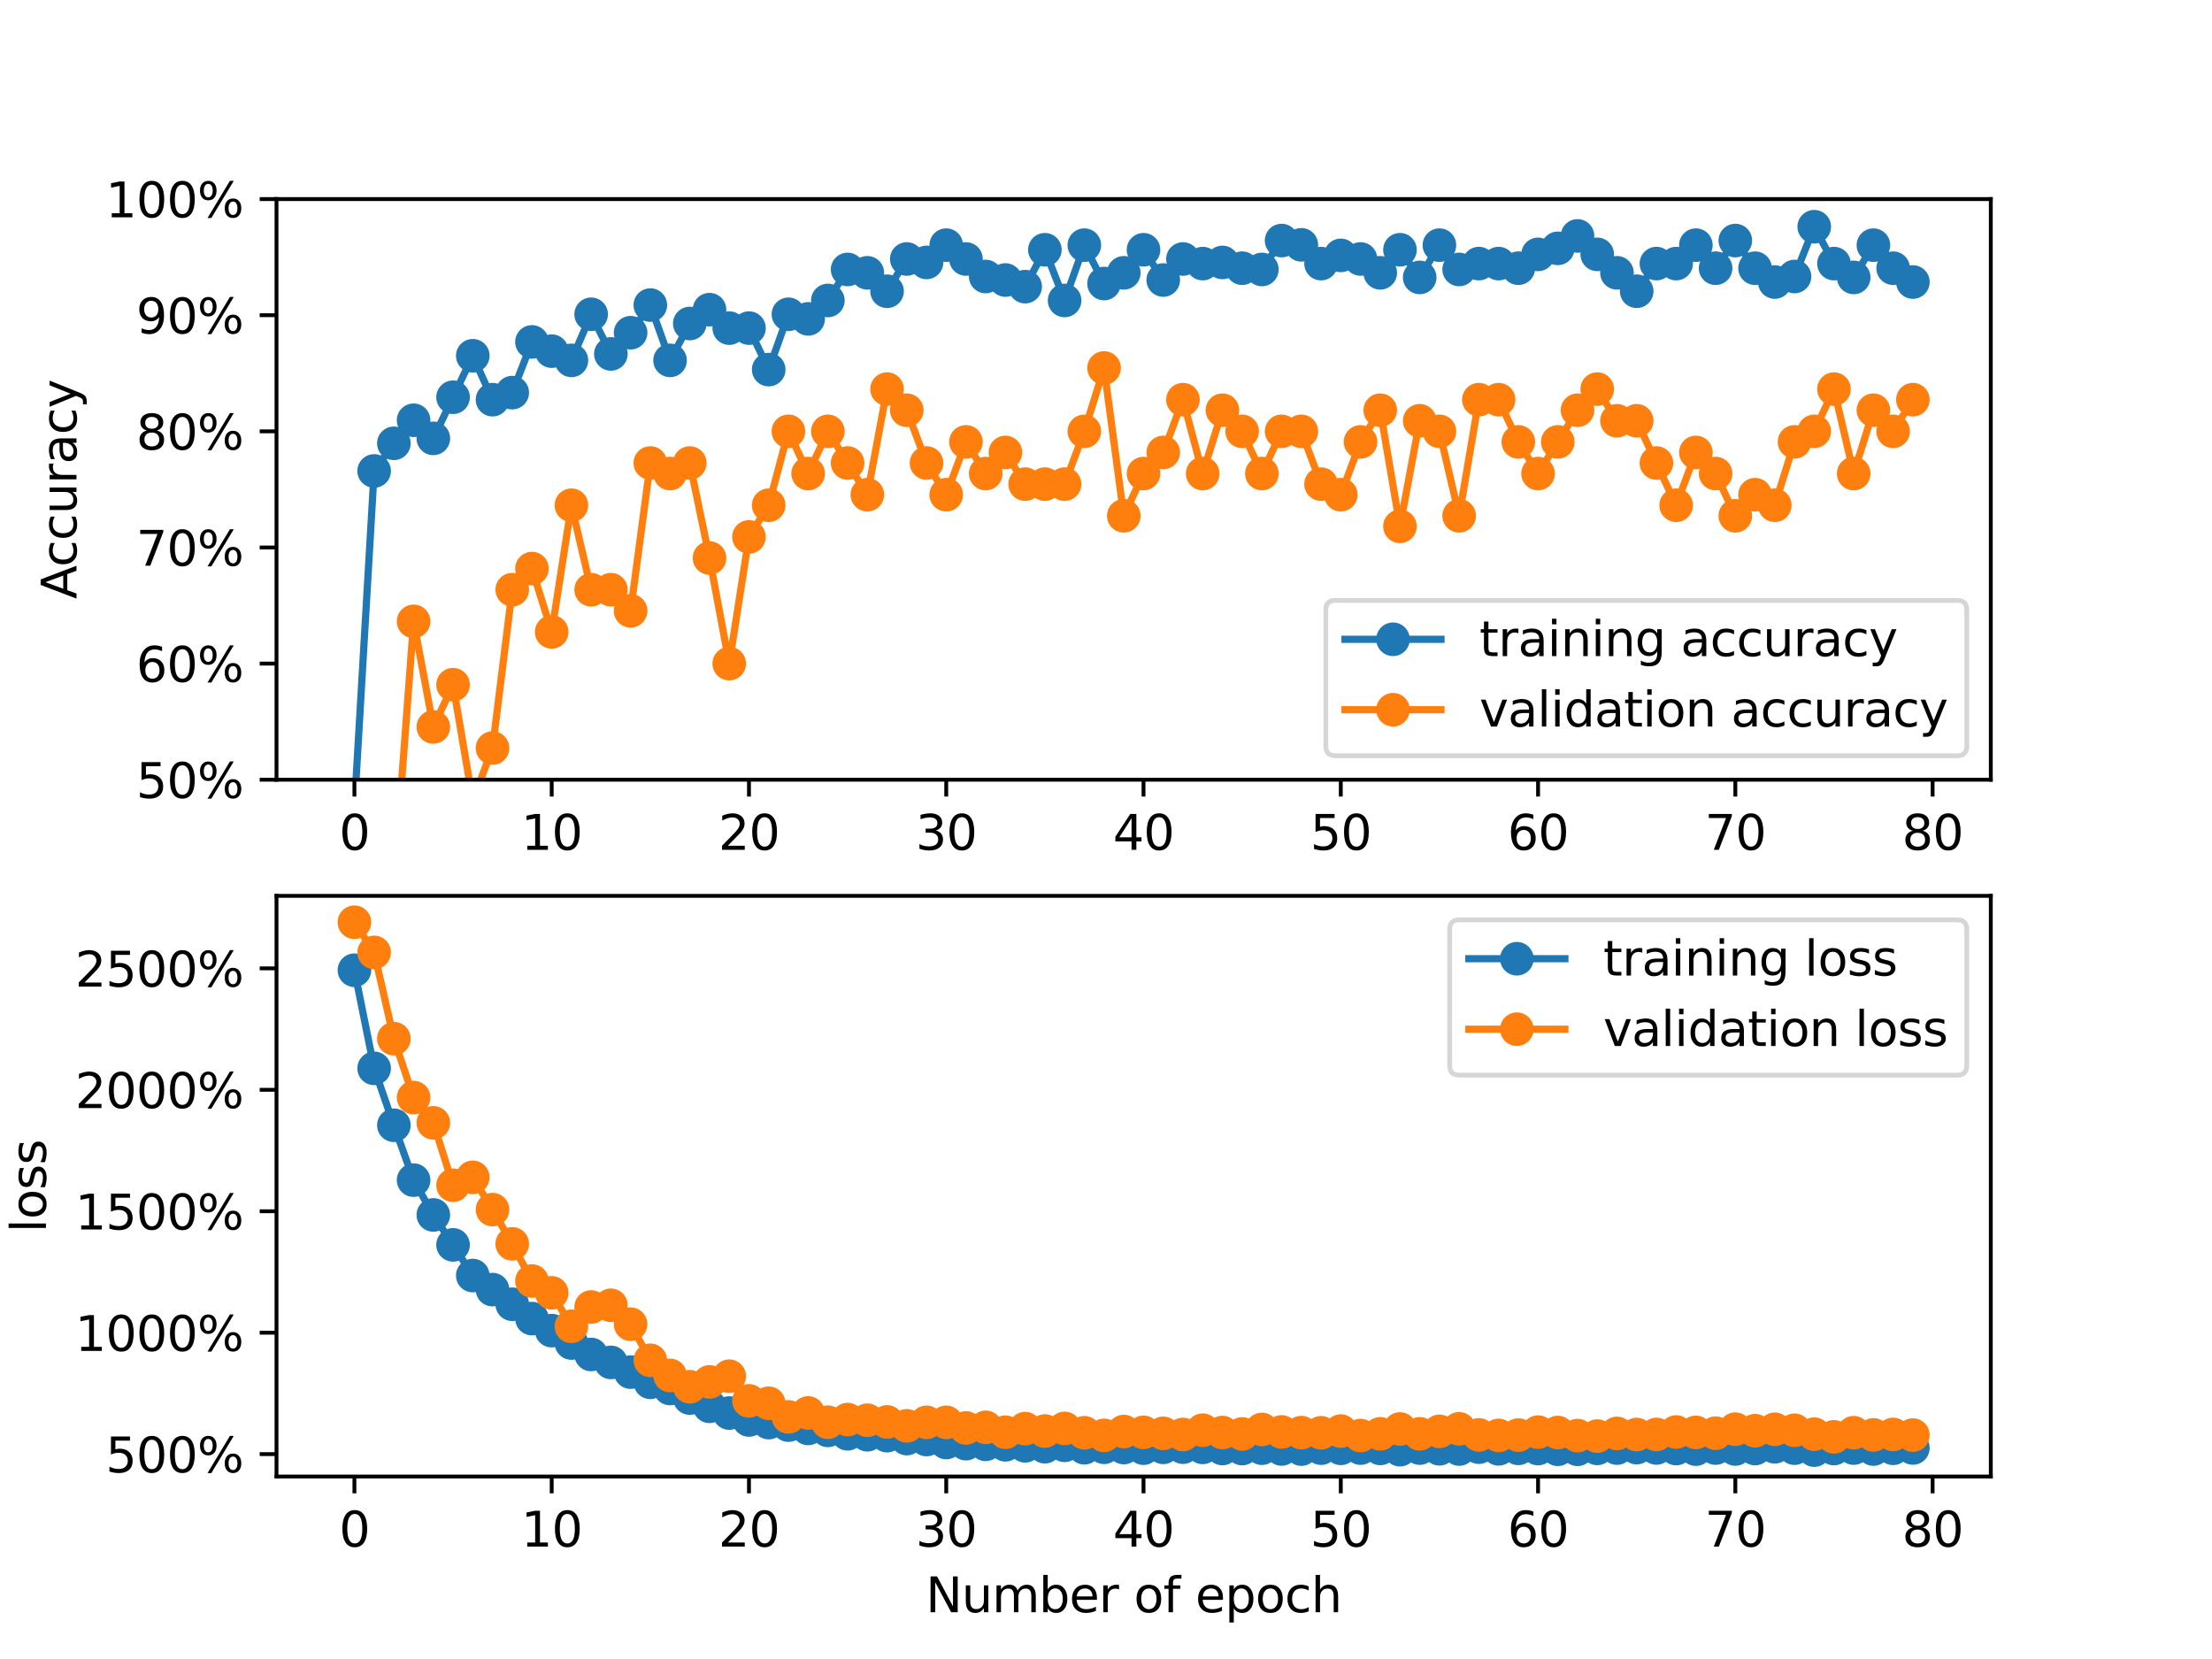 <?xml version="1.0" encoding="utf-8" standalone="no"?>
<!DOCTYPE svg PUBLIC "-//W3C//DTD SVG 1.1//EN"
  "http://www.w3.org/Graphics/SVG/1.1/DTD/svg11.dtd">
<svg xmlns:xlink="http://www.w3.org/1999/xlink" width="460.8pt" height="345.6pt" viewBox="0 0 460.8 345.6" xmlns="http://www.w3.org/2000/svg" version="1.1">
 <defs>
  <style type="text/css">*{stroke-linejoin: round; stroke-linecap: butt}</style>
 </defs>
 <g id="figure_1">
  <g id="patch_1">
   <path d="M 0 345.6 
L 460.8 345.6 
L 460.8 0 
L 0 0 
z
" style="fill: #ffffff"/>
  </g>
  <g id="axes_1">
   <g id="patch_2">
    <path d="M 57.6 162.432 
L 414.72 162.432 
L 414.72 41.472 
L 57.6 41.472 
z
" style="fill: #ffffff"/>
   </g>
   <g id="matplotlib.axis_1">
    <g id="xtick_1">
     <g id="line2d_1">
      <defs>
       <path id="m75982a43ec" d="M 0 0 
L 0 3.5 
" style="stroke: #000000; stroke-width: 0.8"/>
      </defs>
      <g>
       <use xlink:href="#m75982a43ec" x="73.833" y="162.432" style="stroke: #000000; stroke-width: 0.8"/>
      </g>
     </g>
     <g id="text_1">
      <!-- 0 -->
      <g transform="translate(70.651 177.03) scale(0.1 -0.1)">
       <defs>
        <path id="DejaVuSans-30" d="M 2034 4250 
Q 1547 4250 1301 3770 
Q 1056 3291 1056 2328 
Q 1056 1369 1301 889 
Q 1547 409 2034 409 
Q 2525 409 2770 889 
Q 3016 1369 3016 2328 
Q 3016 3291 2770 3770 
Q 2525 4250 2034 4250 
z
M 2034 4750 
Q 2819 4750 3233 4129 
Q 3647 3509 3647 2328 
Q 3647 1150 3233 529 
Q 2819 -91 2034 -91 
Q 1250 -91 836 529 
Q 422 1150 422 2328 
Q 422 3509 836 4129 
Q 1250 4750 2034 4750 
z
" transform="scale(0.016)"/>
       </defs>
       <use xlink:href="#DejaVuSans-30"/>
      </g>
     </g>
    </g>
    <g id="xtick_2">
     <g id="line2d_2">
      <g>
       <use xlink:href="#m75982a43ec" x="114.928" y="162.432" style="stroke: #000000; stroke-width: 0.8"/>
      </g>
     </g>
     <g id="text_2">
      <!-- 10 -->
      <g transform="translate(108.566 177.03) scale(0.1 -0.1)">
       <defs>
        <path id="DejaVuSans-31" d="M 794 531 
L 1825 531 
L 1825 4091 
L 703 3866 
L 703 4441 
L 1819 4666 
L 2450 4666 
L 2450 531 
L 3481 531 
L 3481 0 
L 794 0 
L 794 531 
z
" transform="scale(0.016)"/>
       </defs>
       <use xlink:href="#DejaVuSans-31"/>
       <use xlink:href="#DejaVuSans-30" x="63.623"/>
      </g>
     </g>
    </g>
    <g id="xtick_3">
     <g id="line2d_3">
      <g>
       <use xlink:href="#m75982a43ec" x="156.024" y="162.432" style="stroke: #000000; stroke-width: 0.8"/>
      </g>
     </g>
     <g id="text_3">
      <!-- 20 -->
      <g transform="translate(149.661 177.03) scale(0.1 -0.1)">
       <defs>
        <path id="DejaVuSans-32" d="M 1228 531 
L 3431 531 
L 3431 0 
L 469 0 
L 469 531 
Q 828 903 1448 1529 
Q 2069 2156 2228 2338 
Q 2531 2678 2651 2914 
Q 2772 3150 2772 3378 
Q 2772 3750 2511 3984 
Q 2250 4219 1831 4219 
Q 1534 4219 1204 4116 
Q 875 4013 500 3803 
L 500 4441 
Q 881 4594 1212 4672 
Q 1544 4750 1819 4750 
Q 2544 4750 2975 4387 
Q 3406 4025 3406 3419 
Q 3406 3131 3298 2873 
Q 3191 2616 2906 2266 
Q 2828 2175 2409 1742 
Q 1991 1309 1228 531 
z
" transform="scale(0.016)"/>
       </defs>
       <use xlink:href="#DejaVuSans-32"/>
       <use xlink:href="#DejaVuSans-30" x="63.623"/>
      </g>
     </g>
    </g>
    <g id="xtick_4">
     <g id="line2d_4">
      <g>
       <use xlink:href="#m75982a43ec" x="197.119" y="162.432" style="stroke: #000000; stroke-width: 0.8"/>
      </g>
     </g>
     <g id="text_4">
      <!-- 30 -->
      <g transform="translate(190.757 177.03) scale(0.1 -0.1)">
       <defs>
        <path id="DejaVuSans-33" d="M 2597 2516 
Q 3050 2419 3304 2112 
Q 3559 1806 3559 1356 
Q 3559 666 3084 287 
Q 2609 -91 1734 -91 
Q 1441 -91 1130 -33 
Q 819 25 488 141 
L 488 750 
Q 750 597 1062 519 
Q 1375 441 1716 441 
Q 2309 441 2620 675 
Q 2931 909 2931 1356 
Q 2931 1769 2642 2001 
Q 2353 2234 1838 2234 
L 1294 2234 
L 1294 2753 
L 1863 2753 
Q 2328 2753 2575 2939 
Q 2822 3125 2822 3475 
Q 2822 3834 2567 4026 
Q 2313 4219 1838 4219 
Q 1578 4219 1281 4162 
Q 984 4106 628 3988 
L 628 4550 
Q 988 4650 1302 4700 
Q 1616 4750 1894 4750 
Q 2613 4750 3031 4423 
Q 3450 4097 3450 3541 
Q 3450 3153 3228 2886 
Q 3006 2619 2597 2516 
z
" transform="scale(0.016)"/>
       </defs>
       <use xlink:href="#DejaVuSans-33"/>
       <use xlink:href="#DejaVuSans-30" x="63.623"/>
      </g>
     </g>
    </g>
    <g id="xtick_5">
     <g id="line2d_5">
      <g>
       <use xlink:href="#m75982a43ec" x="238.215" y="162.432" style="stroke: #000000; stroke-width: 0.8"/>
      </g>
     </g>
     <g id="text_5">
      <!-- 40 -->
      <g transform="translate(231.852 177.03) scale(0.1 -0.1)">
       <defs>
        <path id="DejaVuSans-34" d="M 2419 4116 
L 825 1625 
L 2419 1625 
L 2419 4116 
z
M 2253 4666 
L 3047 4666 
L 3047 1625 
L 3713 1625 
L 3713 1100 
L 3047 1100 
L 3047 0 
L 2419 0 
L 2419 1100 
L 313 1100 
L 313 1709 
L 2253 4666 
z
" transform="scale(0.016)"/>
       </defs>
       <use xlink:href="#DejaVuSans-34"/>
       <use xlink:href="#DejaVuSans-30" x="63.623"/>
      </g>
     </g>
    </g>
    <g id="xtick_6">
     <g id="line2d_6">
      <g>
       <use xlink:href="#m75982a43ec" x="279.31" y="162.432" style="stroke: #000000; stroke-width: 0.8"/>
      </g>
     </g>
     <g id="text_6">
      <!-- 50 -->
      <g transform="translate(272.948 177.03) scale(0.1 -0.1)">
       <defs>
        <path id="DejaVuSans-35" d="M 691 4666 
L 3169 4666 
L 3169 4134 
L 1269 4134 
L 1269 2991 
Q 1406 3038 1543 3061 
Q 1681 3084 1819 3084 
Q 2600 3084 3056 2656 
Q 3513 2228 3513 1497 
Q 3513 744 3044 326 
Q 2575 -91 1722 -91 
Q 1428 -91 1123 -41 
Q 819 9 494 109 
L 494 744 
Q 775 591 1075 516 
Q 1375 441 1709 441 
Q 2250 441 2565 725 
Q 2881 1009 2881 1497 
Q 2881 1984 2565 2268 
Q 2250 2553 1709 2553 
Q 1456 2553 1204 2497 
Q 953 2441 691 2322 
L 691 4666 
z
" transform="scale(0.016)"/>
       </defs>
       <use xlink:href="#DejaVuSans-35"/>
       <use xlink:href="#DejaVuSans-30" x="63.623"/>
      </g>
     </g>
    </g>
    <g id="xtick_7">
     <g id="line2d_7">
      <g>
       <use xlink:href="#m75982a43ec" x="320.406" y="162.432" style="stroke: #000000; stroke-width: 0.8"/>
      </g>
     </g>
     <g id="text_7">
      <!-- 60 -->
      <g transform="translate(314.043 177.03) scale(0.1 -0.1)">
       <defs>
        <path id="DejaVuSans-36" d="M 2113 2584 
Q 1688 2584 1439 2293 
Q 1191 2003 1191 1497 
Q 1191 994 1439 701 
Q 1688 409 2113 409 
Q 2538 409 2786 701 
Q 3034 994 3034 1497 
Q 3034 2003 2786 2293 
Q 2538 2584 2113 2584 
z
M 3366 4563 
L 3366 3988 
Q 3128 4100 2886 4159 
Q 2644 4219 2406 4219 
Q 1781 4219 1451 3797 
Q 1122 3375 1075 2522 
Q 1259 2794 1537 2939 
Q 1816 3084 2150 3084 
Q 2853 3084 3261 2657 
Q 3669 2231 3669 1497 
Q 3669 778 3244 343 
Q 2819 -91 2113 -91 
Q 1303 -91 875 529 
Q 447 1150 447 2328 
Q 447 3434 972 4092 
Q 1497 4750 2381 4750 
Q 2619 4750 2861 4703 
Q 3103 4656 3366 4563 
z
" transform="scale(0.016)"/>
       </defs>
       <use xlink:href="#DejaVuSans-36"/>
       <use xlink:href="#DejaVuSans-30" x="63.623"/>
      </g>
     </g>
    </g>
    <g id="xtick_8">
     <g id="line2d_8">
      <g>
       <use xlink:href="#m75982a43ec" x="361.501" y="162.432" style="stroke: #000000; stroke-width: 0.8"/>
      </g>
     </g>
     <g id="text_8">
      <!-- 70 -->
      <g transform="translate(355.139 177.03) scale(0.1 -0.1)">
       <defs>
        <path id="DejaVuSans-37" d="M 525 4666 
L 3525 4666 
L 3525 4397 
L 1831 0 
L 1172 0 
L 2766 4134 
L 525 4134 
L 525 4666 
z
" transform="scale(0.016)"/>
       </defs>
       <use xlink:href="#DejaVuSans-37"/>
       <use xlink:href="#DejaVuSans-30" x="63.623"/>
      </g>
     </g>
    </g>
    <g id="xtick_9">
     <g id="line2d_9">
      <g>
       <use xlink:href="#m75982a43ec" x="402.597" y="162.432" style="stroke: #000000; stroke-width: 0.8"/>
      </g>
     </g>
     <g id="text_9">
      <!-- 80 -->
      <g transform="translate(396.234 177.03) scale(0.1 -0.1)">
       <defs>
        <path id="DejaVuSans-38" d="M 2034 2216 
Q 1584 2216 1326 1975 
Q 1069 1734 1069 1313 
Q 1069 891 1326 650 
Q 1584 409 2034 409 
Q 2484 409 2743 651 
Q 3003 894 3003 1313 
Q 3003 1734 2745 1975 
Q 2488 2216 2034 2216 
z
M 1403 2484 
Q 997 2584 770 2862 
Q 544 3141 544 3541 
Q 544 4100 942 4425 
Q 1341 4750 2034 4750 
Q 2731 4750 3128 4425 
Q 3525 4100 3525 3541 
Q 3525 3141 3298 2862 
Q 3072 2584 2669 2484 
Q 3125 2378 3379 2068 
Q 3634 1759 3634 1313 
Q 3634 634 3220 271 
Q 2806 -91 2034 -91 
Q 1263 -91 848 271 
Q 434 634 434 1313 
Q 434 1759 690 2068 
Q 947 2378 1403 2484 
z
M 1172 3481 
Q 1172 3119 1398 2916 
Q 1625 2713 2034 2713 
Q 2441 2713 2670 2916 
Q 2900 3119 2900 3481 
Q 2900 3844 2670 4047 
Q 2441 4250 2034 4250 
Q 1625 4250 1398 4047 
Q 1172 3844 1172 3481 
z
" transform="scale(0.016)"/>
       </defs>
       <use xlink:href="#DejaVuSans-38"/>
       <use xlink:href="#DejaVuSans-30" x="63.623"/>
      </g>
     </g>
    </g>
   </g>
   <g id="matplotlib.axis_2">
    <g id="ytick_1">
     <g id="line2d_10">
      <defs>
       <path id="m436ac65d72" d="M 0 0 
L -3.5 0 
" style="stroke: #000000; stroke-width: 0.8"/>
      </defs>
      <g>
       <use xlink:href="#m436ac65d72" x="57.6" y="162.432" style="stroke: #000000; stroke-width: 0.8"/>
      </g>
     </g>
     <g id="text_10">
      <!-- 50% -->
      <g transform="translate(28.373 166.231) scale(0.1 -0.1)">
       <defs>
        <path id="DejaVuSans-25" d="M 4653 2053 
Q 4381 2053 4226 1822 
Q 4072 1591 4072 1178 
Q 4072 772 4226 539 
Q 4381 306 4653 306 
Q 4919 306 5073 539 
Q 5228 772 5228 1178 
Q 5228 1588 5073 1820 
Q 4919 2053 4653 2053 
z
M 4653 2450 
Q 5147 2450 5437 2106 
Q 5728 1763 5728 1178 
Q 5728 594 5436 251 
Q 5144 -91 4653 -91 
Q 4153 -91 3862 251 
Q 3572 594 3572 1178 
Q 3572 1766 3864 2108 
Q 4156 2450 4653 2450 
z
M 1428 4353 
Q 1159 4353 1004 4120 
Q 850 3888 850 3481 
Q 850 3069 1003 2837 
Q 1156 2606 1428 2606 
Q 1700 2606 1854 2837 
Q 2009 3069 2009 3481 
Q 2009 3884 1853 4118 
Q 1697 4353 1428 4353 
z
M 4250 4750 
L 4750 4750 
L 1831 -91 
L 1331 -91 
L 4250 4750 
z
M 1428 4750 
Q 1922 4750 2215 4408 
Q 2509 4066 2509 3481 
Q 2509 2891 2217 2550 
Q 1925 2209 1428 2209 
Q 931 2209 642 2551 
Q 353 2894 353 3481 
Q 353 4063 643 4406 
Q 934 4750 1428 4750 
z
" transform="scale(0.016)"/>
       </defs>
       <use xlink:href="#DejaVuSans-35"/>
       <use xlink:href="#DejaVuSans-30" x="63.623"/>
       <use xlink:href="#DejaVuSans-25" x="127.246"/>
      </g>
     </g>
    </g>
    <g id="ytick_2">
     <g id="line2d_11">
      <g>
       <use xlink:href="#m436ac65d72" x="57.6" y="138.24" style="stroke: #000000; stroke-width: 0.8"/>
      </g>
     </g>
     <g id="text_11">
      <!-- 60% -->
      <g transform="translate(28.373 142.039) scale(0.1 -0.1)">
       <use xlink:href="#DejaVuSans-36"/>
       <use xlink:href="#DejaVuSans-30" x="63.623"/>
       <use xlink:href="#DejaVuSans-25" x="127.246"/>
      </g>
     </g>
    </g>
    <g id="ytick_3">
     <g id="line2d_12">
      <g>
       <use xlink:href="#m436ac65d72" x="57.6" y="114.048" style="stroke: #000000; stroke-width: 0.8"/>
      </g>
     </g>
     <g id="text_12">
      <!-- 70% -->
      <g transform="translate(28.373 117.847) scale(0.1 -0.1)">
       <use xlink:href="#DejaVuSans-37"/>
       <use xlink:href="#DejaVuSans-30" x="63.623"/>
       <use xlink:href="#DejaVuSans-25" x="127.246"/>
      </g>
     </g>
    </g>
    <g id="ytick_4">
     <g id="line2d_13">
      <g>
       <use xlink:href="#m436ac65d72" x="57.6" y="89.856" style="stroke: #000000; stroke-width: 0.8"/>
      </g>
     </g>
     <g id="text_13">
      <!-- 80% -->
      <g transform="translate(28.373 93.655) scale(0.1 -0.1)">
       <use xlink:href="#DejaVuSans-38"/>
       <use xlink:href="#DejaVuSans-30" x="63.623"/>
       <use xlink:href="#DejaVuSans-25" x="127.246"/>
      </g>
     </g>
    </g>
    <g id="ytick_5">
     <g id="line2d_14">
      <g>
       <use xlink:href="#m436ac65d72" x="57.6" y="65.664" style="stroke: #000000; stroke-width: 0.8"/>
      </g>
     </g>
     <g id="text_14">
      <!-- 90% -->
      <g transform="translate(28.373 69.463) scale(0.1 -0.1)">
       <defs>
        <path id="DejaVuSans-39" d="M 703 97 
L 703 672 
Q 941 559 1184 500 
Q 1428 441 1663 441 
Q 2288 441 2617 861 
Q 2947 1281 2994 2138 
Q 2813 1869 2534 1725 
Q 2256 1581 1919 1581 
Q 1219 1581 811 2004 
Q 403 2428 403 3163 
Q 403 3881 828 4315 
Q 1253 4750 1959 4750 
Q 2769 4750 3195 4129 
Q 3622 3509 3622 2328 
Q 3622 1225 3098 567 
Q 2575 -91 1691 -91 
Q 1453 -91 1209 -44 
Q 966 3 703 97 
z
M 1959 2075 
Q 2384 2075 2632 2365 
Q 2881 2656 2881 3163 
Q 2881 3666 2632 3958 
Q 2384 4250 1959 4250 
Q 1534 4250 1286 3958 
Q 1038 3666 1038 3163 
Q 1038 2656 1286 2365 
Q 1534 2075 1959 2075 
z
" transform="scale(0.016)"/>
       </defs>
       <use xlink:href="#DejaVuSans-39"/>
       <use xlink:href="#DejaVuSans-30" x="63.623"/>
       <use xlink:href="#DejaVuSans-25" x="127.246"/>
      </g>
     </g>
    </g>
    <g id="ytick_6">
     <g id="line2d_15">
      <g>
       <use xlink:href="#m436ac65d72" x="57.6" y="41.472" style="stroke: #000000; stroke-width: 0.8"/>
      </g>
     </g>
     <g id="text_15">
      <!-- 100% -->
      <g transform="translate(22.011 45.271) scale(0.1 -0.1)">
       <use xlink:href="#DejaVuSans-31"/>
       <use xlink:href="#DejaVuSans-30" x="63.623"/>
       <use xlink:href="#DejaVuSans-30" x="127.246"/>
       <use xlink:href="#DejaVuSans-25" x="190.869"/>
      </g>
     </g>
    </g>
    <g id="text_16">
     <!-- Accuracy -->
     <g transform="translate(15.931 124.78) rotate(-90) scale(0.1 -0.1)">
      <defs>
       <path id="DejaVuSans-41" d="M 2188 4044 
L 1331 1722 
L 3047 1722 
L 2188 4044 
z
M 1831 4666 
L 2547 4666 
L 4325 0 
L 3669 0 
L 3244 1197 
L 1141 1197 
L 716 0 
L 50 0 
L 1831 4666 
z
" transform="scale(0.016)"/>
       <path id="DejaVuSans-63" d="M 3122 3366 
L 3122 2828 
Q 2878 2963 2633 3030 
Q 2388 3097 2138 3097 
Q 1578 3097 1268 2742 
Q 959 2388 959 1747 
Q 959 1106 1268 751 
Q 1578 397 2138 397 
Q 2388 397 2633 464 
Q 2878 531 3122 666 
L 3122 134 
Q 2881 22 2623 -34 
Q 2366 -91 2075 -91 
Q 1284 -91 818 406 
Q 353 903 353 1747 
Q 353 2603 823 3093 
Q 1294 3584 2113 3584 
Q 2378 3584 2631 3529 
Q 2884 3475 3122 3366 
z
" transform="scale(0.016)"/>
       <path id="DejaVuSans-75" d="M 544 1381 
L 544 3500 
L 1119 3500 
L 1119 1403 
Q 1119 906 1312 657 
Q 1506 409 1894 409 
Q 2359 409 2629 706 
Q 2900 1003 2900 1516 
L 2900 3500 
L 3475 3500 
L 3475 0 
L 2900 0 
L 2900 538 
Q 2691 219 2414 64 
Q 2138 -91 1772 -91 
Q 1169 -91 856 284 
Q 544 659 544 1381 
z
M 1991 3584 
L 1991 3584 
z
" transform="scale(0.016)"/>
       <path id="DejaVuSans-72" d="M 2631 2963 
Q 2534 3019 2420 3045 
Q 2306 3072 2169 3072 
Q 1681 3072 1420 2755 
Q 1159 2438 1159 1844 
L 1159 0 
L 581 0 
L 581 3500 
L 1159 3500 
L 1159 2956 
Q 1341 3275 1631 3429 
Q 1922 3584 2338 3584 
Q 2397 3584 2469 3576 
Q 2541 3569 2628 3553 
L 2631 2963 
z
" transform="scale(0.016)"/>
       <path id="DejaVuSans-61" d="M 2194 1759 
Q 1497 1759 1228 1600 
Q 959 1441 959 1056 
Q 959 750 1161 570 
Q 1363 391 1709 391 
Q 2188 391 2477 730 
Q 2766 1069 2766 1631 
L 2766 1759 
L 2194 1759 
z
M 3341 1997 
L 3341 0 
L 2766 0 
L 2766 531 
Q 2569 213 2275 61 
Q 1981 -91 1556 -91 
Q 1019 -91 701 211 
Q 384 513 384 1019 
Q 384 1609 779 1909 
Q 1175 2209 1959 2209 
L 2766 2209 
L 2766 2266 
Q 2766 2663 2505 2880 
Q 2244 3097 1772 3097 
Q 1472 3097 1187 3025 
Q 903 2953 641 2809 
L 641 3341 
Q 956 3463 1253 3523 
Q 1550 3584 1831 3584 
Q 2591 3584 2966 3190 
Q 3341 2797 3341 1997 
z
" transform="scale(0.016)"/>
       <path id="DejaVuSans-79" d="M 2059 -325 
Q 1816 -950 1584 -1140 
Q 1353 -1331 966 -1331 
L 506 -1331 
L 506 -850 
L 844 -850 
Q 1081 -850 1212 -737 
Q 1344 -625 1503 -206 
L 1606 56 
L 191 3500 
L 800 3500 
L 1894 763 
L 2988 3500 
L 3597 3500 
L 2059 -325 
z
" transform="scale(0.016)"/>
      </defs>
      <use xlink:href="#DejaVuSans-41"/>
      <use xlink:href="#DejaVuSans-63" x="66.658"/>
      <use xlink:href="#DejaVuSans-63" x="121.639"/>
      <use xlink:href="#DejaVuSans-75" x="176.619"/>
      <use xlink:href="#DejaVuSans-72" x="239.998"/>
      <use xlink:href="#DejaVuSans-61" x="281.111"/>
      <use xlink:href="#DejaVuSans-63" x="342.391"/>
      <use xlink:href="#DejaVuSans-79" x="397.371"/>
     </g>
    </g>
   </g>
   <g id="line2d_16">
    <path d="M 73.833 168.192 
L 77.942 98.112 
L 82.052 92.352 
L 86.161 87.552 
L 90.271 91.322 
L 94.38 82.752 
L 98.49 74.112 
L 102.6 83.258 
L 106.709 81.792 
L 110.819 71.232 
L 114.928 73.152 
L 119.038 75.072 
L 123.147 65.472 
L 127.257 73.728 
L 131.366 69.312 
L 135.476 63.552 
L 139.586 75.072 
L 143.695 67.392 
L 147.805 64.512 
L 151.914 68.352 
L 156.024 68.352 
L 160.133 76.992 
L 164.243 65.472 
L 168.352 66.432 
L 172.462 62.592 
L 176.572 56.134 
L 180.681 56.832 
L 184.791 60.672 
L 188.9 53.952 
L 193.01 54.668 
L 197.119 51.072 
L 201.229 53.952 
L 205.338 57.6 
L 209.448 58.333 
L 213.557 59.712 
L 217.667 52.032 
L 221.777 62.592 
L 225.886 51.072 
L 229.996 59.066 
L 234.105 56.832 
L 238.215 52.032 
L 242.324 58.333 
L 246.434 53.952 
L 250.543 54.912 
L 254.653 54.668 
L 258.763 55.872 
L 262.872 56.134 
L 266.982 50.112 
L 271.091 51.002 
L 275.201 54.912 
L 279.31 53.201 
L 283.42 53.952 
L 287.529 56.832 
L 291.639 52.032 
L 295.748 57.792 
L 299.858 51.072 
L 303.968 56.134 
L 308.077 54.912 
L 312.187 54.912 
L 316.296 55.872 
L 320.406 52.992 
L 324.515 51.735 
L 328.625 49.152 
L 332.734 52.992 
L 336.844 56.832 
L 340.954 60.672 
L 345.063 54.912 
L 349.173 54.912 
L 353.282 51.072 
L 357.392 55.872 
L 361.501 50.112 
L 365.611 55.872 
L 369.72 58.752 
L 373.83 57.6 
L 377.94 47.232 
L 382.049 54.912 
L 386.159 57.792 
L 390.268 51.072 
L 394.378 55.872 
L 398.487 58.752 
" clip-path="url(#p0199d0b764)" style="fill: none; stroke: #1f77b4; stroke-width: 1.5; stroke-linecap: square"/>
    <defs>
     <path id="m72cb08fedd" d="M 0 3 
C 0.796 3 1.559 2.684 2.121 2.121 
C 2.684 1.559 3 0.796 3 0 
C 3 -0.796 2.684 -1.559 2.121 -2.121 
C 1.559 -2.684 0.796 -3 0 -3 
C -0.796 -3 -1.559 -2.684 -2.121 -2.121 
C -2.684 -1.559 -3 -0.796 -3 0 
C -3 0.796 -2.684 1.559 -2.121 2.121 
C -1.559 2.684 -0.796 3 0 3 
z
" style="stroke: #1f77b4"/>
    </defs>
    <g clip-path="url(#p0199d0b764)">
     <use xlink:href="#m72cb08fedd" x="73.833" y="168.192" style="fill: #1f77b4; stroke: #1f77b4"/>
     <use xlink:href="#m72cb08fedd" x="77.942" y="98.112" style="fill: #1f77b4; stroke: #1f77b4"/>
     <use xlink:href="#m72cb08fedd" x="82.052" y="92.352" style="fill: #1f77b4; stroke: #1f77b4"/>
     <use xlink:href="#m72cb08fedd" x="86.161" y="87.552" style="fill: #1f77b4; stroke: #1f77b4"/>
     <use xlink:href="#m72cb08fedd" x="90.271" y="91.322" style="fill: #1f77b4; stroke: #1f77b4"/>
     <use xlink:href="#m72cb08fedd" x="94.38" y="82.752" style="fill: #1f77b4; stroke: #1f77b4"/>
     <use xlink:href="#m72cb08fedd" x="98.49" y="74.112" style="fill: #1f77b4; stroke: #1f77b4"/>
     <use xlink:href="#m72cb08fedd" x="102.6" y="83.258" style="fill: #1f77b4; stroke: #1f77b4"/>
     <use xlink:href="#m72cb08fedd" x="106.709" y="81.792" style="fill: #1f77b4; stroke: #1f77b4"/>
     <use xlink:href="#m72cb08fedd" x="110.819" y="71.232" style="fill: #1f77b4; stroke: #1f77b4"/>
     <use xlink:href="#m72cb08fedd" x="114.928" y="73.152" style="fill: #1f77b4; stroke: #1f77b4"/>
     <use xlink:href="#m72cb08fedd" x="119.038" y="75.072" style="fill: #1f77b4; stroke: #1f77b4"/>
     <use xlink:href="#m72cb08fedd" x="123.147" y="65.472" style="fill: #1f77b4; stroke: #1f77b4"/>
     <use xlink:href="#m72cb08fedd" x="127.257" y="73.728" style="fill: #1f77b4; stroke: #1f77b4"/>
     <use xlink:href="#m72cb08fedd" x="131.366" y="69.312" style="fill: #1f77b4; stroke: #1f77b4"/>
     <use xlink:href="#m72cb08fedd" x="135.476" y="63.552" style="fill: #1f77b4; stroke: #1f77b4"/>
     <use xlink:href="#m72cb08fedd" x="139.586" y="75.072" style="fill: #1f77b4; stroke: #1f77b4"/>
     <use xlink:href="#m72cb08fedd" x="143.695" y="67.392" style="fill: #1f77b4; stroke: #1f77b4"/>
     <use xlink:href="#m72cb08fedd" x="147.805" y="64.512" style="fill: #1f77b4; stroke: #1f77b4"/>
     <use xlink:href="#m72cb08fedd" x="151.914" y="68.352" style="fill: #1f77b4; stroke: #1f77b4"/>
     <use xlink:href="#m72cb08fedd" x="156.024" y="68.352" style="fill: #1f77b4; stroke: #1f77b4"/>
     <use xlink:href="#m72cb08fedd" x="160.133" y="76.992" style="fill: #1f77b4; stroke: #1f77b4"/>
     <use xlink:href="#m72cb08fedd" x="164.243" y="65.472" style="fill: #1f77b4; stroke: #1f77b4"/>
     <use xlink:href="#m72cb08fedd" x="168.352" y="66.432" style="fill: #1f77b4; stroke: #1f77b4"/>
     <use xlink:href="#m72cb08fedd" x="172.462" y="62.592" style="fill: #1f77b4; stroke: #1f77b4"/>
     <use xlink:href="#m72cb08fedd" x="176.572" y="56.134" style="fill: #1f77b4; stroke: #1f77b4"/>
     <use xlink:href="#m72cb08fedd" x="180.681" y="56.832" style="fill: #1f77b4; stroke: #1f77b4"/>
     <use xlink:href="#m72cb08fedd" x="184.791" y="60.672" style="fill: #1f77b4; stroke: #1f77b4"/>
     <use xlink:href="#m72cb08fedd" x="188.9" y="53.952" style="fill: #1f77b4; stroke: #1f77b4"/>
     <use xlink:href="#m72cb08fedd" x="193.01" y="54.668" style="fill: #1f77b4; stroke: #1f77b4"/>
     <use xlink:href="#m72cb08fedd" x="197.119" y="51.072" style="fill: #1f77b4; stroke: #1f77b4"/>
     <use xlink:href="#m72cb08fedd" x="201.229" y="53.952" style="fill: #1f77b4; stroke: #1f77b4"/>
     <use xlink:href="#m72cb08fedd" x="205.338" y="57.6" style="fill: #1f77b4; stroke: #1f77b4"/>
     <use xlink:href="#m72cb08fedd" x="209.448" y="58.333" style="fill: #1f77b4; stroke: #1f77b4"/>
     <use xlink:href="#m72cb08fedd" x="213.557" y="59.712" style="fill: #1f77b4; stroke: #1f77b4"/>
     <use xlink:href="#m72cb08fedd" x="217.667" y="52.032" style="fill: #1f77b4; stroke: #1f77b4"/>
     <use xlink:href="#m72cb08fedd" x="221.777" y="62.592" style="fill: #1f77b4; stroke: #1f77b4"/>
     <use xlink:href="#m72cb08fedd" x="225.886" y="51.072" style="fill: #1f77b4; stroke: #1f77b4"/>
     <use xlink:href="#m72cb08fedd" x="229.996" y="59.066" style="fill: #1f77b4; stroke: #1f77b4"/>
     <use xlink:href="#m72cb08fedd" x="234.105" y="56.832" style="fill: #1f77b4; stroke: #1f77b4"/>
     <use xlink:href="#m72cb08fedd" x="238.215" y="52.032" style="fill: #1f77b4; stroke: #1f77b4"/>
     <use xlink:href="#m72cb08fedd" x="242.324" y="58.333" style="fill: #1f77b4; stroke: #1f77b4"/>
     <use xlink:href="#m72cb08fedd" x="246.434" y="53.952" style="fill: #1f77b4; stroke: #1f77b4"/>
     <use xlink:href="#m72cb08fedd" x="250.543" y="54.912" style="fill: #1f77b4; stroke: #1f77b4"/>
     <use xlink:href="#m72cb08fedd" x="254.653" y="54.668" style="fill: #1f77b4; stroke: #1f77b4"/>
     <use xlink:href="#m72cb08fedd" x="258.763" y="55.872" style="fill: #1f77b4; stroke: #1f77b4"/>
     <use xlink:href="#m72cb08fedd" x="262.872" y="56.134" style="fill: #1f77b4; stroke: #1f77b4"/>
     <use xlink:href="#m72cb08fedd" x="266.982" y="50.112" style="fill: #1f77b4; stroke: #1f77b4"/>
     <use xlink:href="#m72cb08fedd" x="271.091" y="51.002" style="fill: #1f77b4; stroke: #1f77b4"/>
     <use xlink:href="#m72cb08fedd" x="275.201" y="54.912" style="fill: #1f77b4; stroke: #1f77b4"/>
     <use xlink:href="#m72cb08fedd" x="279.31" y="53.201" style="fill: #1f77b4; stroke: #1f77b4"/>
     <use xlink:href="#m72cb08fedd" x="283.42" y="53.952" style="fill: #1f77b4; stroke: #1f77b4"/>
     <use xlink:href="#m72cb08fedd" x="287.529" y="56.832" style="fill: #1f77b4; stroke: #1f77b4"/>
     <use xlink:href="#m72cb08fedd" x="291.639" y="52.032" style="fill: #1f77b4; stroke: #1f77b4"/>
     <use xlink:href="#m72cb08fedd" x="295.748" y="57.792" style="fill: #1f77b4; stroke: #1f77b4"/>
     <use xlink:href="#m72cb08fedd" x="299.858" y="51.072" style="fill: #1f77b4; stroke: #1f77b4"/>
     <use xlink:href="#m72cb08fedd" x="303.968" y="56.134" style="fill: #1f77b4; stroke: #1f77b4"/>
     <use xlink:href="#m72cb08fedd" x="308.077" y="54.912" style="fill: #1f77b4; stroke: #1f77b4"/>
     <use xlink:href="#m72cb08fedd" x="312.187" y="54.912" style="fill: #1f77b4; stroke: #1f77b4"/>
     <use xlink:href="#m72cb08fedd" x="316.296" y="55.872" style="fill: #1f77b4; stroke: #1f77b4"/>
     <use xlink:href="#m72cb08fedd" x="320.406" y="52.992" style="fill: #1f77b4; stroke: #1f77b4"/>
     <use xlink:href="#m72cb08fedd" x="324.515" y="51.735" style="fill: #1f77b4; stroke: #1f77b4"/>
     <use xlink:href="#m72cb08fedd" x="328.625" y="49.152" style="fill: #1f77b4; stroke: #1f77b4"/>
     <use xlink:href="#m72cb08fedd" x="332.734" y="52.992" style="fill: #1f77b4; stroke: #1f77b4"/>
     <use xlink:href="#m72cb08fedd" x="336.844" y="56.832" style="fill: #1f77b4; stroke: #1f77b4"/>
     <use xlink:href="#m72cb08fedd" x="340.954" y="60.672" style="fill: #1f77b4; stroke: #1f77b4"/>
     <use xlink:href="#m72cb08fedd" x="345.063" y="54.912" style="fill: #1f77b4; stroke: #1f77b4"/>
     <use xlink:href="#m72cb08fedd" x="349.173" y="54.912" style="fill: #1f77b4; stroke: #1f77b4"/>
     <use xlink:href="#m72cb08fedd" x="353.282" y="51.072" style="fill: #1f77b4; stroke: #1f77b4"/>
     <use xlink:href="#m72cb08fedd" x="357.392" y="55.872" style="fill: #1f77b4; stroke: #1f77b4"/>
     <use xlink:href="#m72cb08fedd" x="361.501" y="50.112" style="fill: #1f77b4; stroke: #1f77b4"/>
     <use xlink:href="#m72cb08fedd" x="365.611" y="55.872" style="fill: #1f77b4; stroke: #1f77b4"/>
     <use xlink:href="#m72cb08fedd" x="369.72" y="58.752" style="fill: #1f77b4; stroke: #1f77b4"/>
     <use xlink:href="#m72cb08fedd" x="373.83" y="57.6" style="fill: #1f77b4; stroke: #1f77b4"/>
     <use xlink:href="#m72cb08fedd" x="377.94" y="47.232" style="fill: #1f77b4; stroke: #1f77b4"/>
     <use xlink:href="#m72cb08fedd" x="382.049" y="54.912" style="fill: #1f77b4; stroke: #1f77b4"/>
     <use xlink:href="#m72cb08fedd" x="386.159" y="57.792" style="fill: #1f77b4; stroke: #1f77b4"/>
     <use xlink:href="#m72cb08fedd" x="390.268" y="51.072" style="fill: #1f77b4; stroke: #1f77b4"/>
     <use xlink:href="#m72cb08fedd" x="394.378" y="55.872" style="fill: #1f77b4; stroke: #1f77b4"/>
     <use xlink:href="#m72cb08fedd" x="398.487" y="58.752" style="fill: #1f77b4; stroke: #1f77b4"/>
    </g>
   </g>
   <g id="line2d_17">
    <path d="M 73.833 232.809 
L 77.942 217.414 
L 82.052 184.425 
L 86.161 129.443 
L 90.271 151.436 
L 94.38 142.639 
L 98.49 166.831 
L 102.6 155.834 
L 106.709 122.845 
L 110.819 118.447 
L 114.928 131.642 
L 119.038 105.251 
L 123.147 122.845 
L 127.257 122.845 
L 131.366 127.244 
L 135.476 96.454 
L 139.586 98.653 
L 143.695 96.454 
L 147.805 116.247 
L 151.914 138.24 
L 156.024 111.849 
L 160.133 105.251 
L 164.243 89.856 
L 168.352 98.653 
L 172.462 89.856 
L 176.572 96.454 
L 180.681 103.052 
L 184.791 81.059 
L 188.9 85.457 
L 193.01 96.454 
L 197.119 103.052 
L 201.229 92.055 
L 205.338 98.653 
L 209.448 94.255 
L 213.557 100.852 
L 217.667 100.852 
L 221.777 100.852 
L 225.886 89.856 
L 229.996 76.66 
L 234.105 107.45 
L 238.215 98.653 
L 242.324 94.255 
L 246.434 83.258 
L 250.543 98.653 
L 254.653 85.457 
L 258.763 89.856 
L 262.872 98.653 
L 266.982 89.856 
L 271.091 89.856 
L 275.201 100.852 
L 279.31 103.052 
L 283.42 92.055 
L 287.529 85.457 
L 291.639 109.649 
L 295.748 87.657 
L 299.858 89.856 
L 303.968 107.45 
L 308.077 83.258 
L 312.187 83.258 
L 316.296 92.055 
L 320.406 98.653 
L 324.515 92.055 
L 328.625 85.457 
L 332.734 81.059 
L 336.844 87.657 
L 340.954 87.657 
L 345.063 96.454 
L 349.173 105.251 
L 353.282 94.255 
L 357.392 98.653 
L 361.501 107.45 
L 365.611 103.052 
L 369.72 105.251 
L 373.83 92.055 
L 377.94 89.856 
L 382.049 81.059 
L 386.159 98.653 
L 390.268 85.457 
L 394.378 89.856 
L 398.487 83.258 
" clip-path="url(#p0199d0b764)" style="fill: none; stroke: #ff7f0e; stroke-width: 1.5; stroke-linecap: square"/>
    <defs>
     <path id="m3abae6f6a8" d="M 0 3 
C 0.796 3 1.559 2.684 2.121 2.121 
C 2.684 1.559 3 0.796 3 0 
C 3 -0.796 2.684 -1.559 2.121 -2.121 
C 1.559 -2.684 0.796 -3 0 -3 
C -0.796 -3 -1.559 -2.684 -2.121 -2.121 
C -2.684 -1.559 -3 -0.796 -3 0 
C -3 0.796 -2.684 1.559 -2.121 2.121 
C -1.559 2.684 -0.796 3 0 3 
z
" style="stroke: #ff7f0e"/>
    </defs>
    <g clip-path="url(#p0199d0b764)">
     <use xlink:href="#m3abae6f6a8" x="73.833" y="232.809" style="fill: #ff7f0e; stroke: #ff7f0e"/>
     <use xlink:href="#m3abae6f6a8" x="77.942" y="217.414" style="fill: #ff7f0e; stroke: #ff7f0e"/>
     <use xlink:href="#m3abae6f6a8" x="82.052" y="184.425" style="fill: #ff7f0e; stroke: #ff7f0e"/>
     <use xlink:href="#m3abae6f6a8" x="86.161" y="129.443" style="fill: #ff7f0e; stroke: #ff7f0e"/>
     <use xlink:href="#m3abae6f6a8" x="90.271" y="151.436" style="fill: #ff7f0e; stroke: #ff7f0e"/>
     <use xlink:href="#m3abae6f6a8" x="94.38" y="142.639" style="fill: #ff7f0e; stroke: #ff7f0e"/>
     <use xlink:href="#m3abae6f6a8" x="98.49" y="166.831" style="fill: #ff7f0e; stroke: #ff7f0e"/>
     <use xlink:href="#m3abae6f6a8" x="102.6" y="155.834" style="fill: #ff7f0e; stroke: #ff7f0e"/>
     <use xlink:href="#m3abae6f6a8" x="106.709" y="122.845" style="fill: #ff7f0e; stroke: #ff7f0e"/>
     <use xlink:href="#m3abae6f6a8" x="110.819" y="118.447" style="fill: #ff7f0e; stroke: #ff7f0e"/>
     <use xlink:href="#m3abae6f6a8" x="114.928" y="131.642" style="fill: #ff7f0e; stroke: #ff7f0e"/>
     <use xlink:href="#m3abae6f6a8" x="119.038" y="105.251" style="fill: #ff7f0e; stroke: #ff7f0e"/>
     <use xlink:href="#m3abae6f6a8" x="123.147" y="122.845" style="fill: #ff7f0e; stroke: #ff7f0e"/>
     <use xlink:href="#m3abae6f6a8" x="127.257" y="122.845" style="fill: #ff7f0e; stroke: #ff7f0e"/>
     <use xlink:href="#m3abae6f6a8" x="131.366" y="127.244" style="fill: #ff7f0e; stroke: #ff7f0e"/>
     <use xlink:href="#m3abae6f6a8" x="135.476" y="96.454" style="fill: #ff7f0e; stroke: #ff7f0e"/>
     <use xlink:href="#m3abae6f6a8" x="139.586" y="98.653" style="fill: #ff7f0e; stroke: #ff7f0e"/>
     <use xlink:href="#m3abae6f6a8" x="143.695" y="96.454" style="fill: #ff7f0e; stroke: #ff7f0e"/>
     <use xlink:href="#m3abae6f6a8" x="147.805" y="116.247" style="fill: #ff7f0e; stroke: #ff7f0e"/>
     <use xlink:href="#m3abae6f6a8" x="151.914" y="138.24" style="fill: #ff7f0e; stroke: #ff7f0e"/>
     <use xlink:href="#m3abae6f6a8" x="156.024" y="111.849" style="fill: #ff7f0e; stroke: #ff7f0e"/>
     <use xlink:href="#m3abae6f6a8" x="160.133" y="105.251" style="fill: #ff7f0e; stroke: #ff7f0e"/>
     <use xlink:href="#m3abae6f6a8" x="164.243" y="89.856" style="fill: #ff7f0e; stroke: #ff7f0e"/>
     <use xlink:href="#m3abae6f6a8" x="168.352" y="98.653" style="fill: #ff7f0e; stroke: #ff7f0e"/>
     <use xlink:href="#m3abae6f6a8" x="172.462" y="89.856" style="fill: #ff7f0e; stroke: #ff7f0e"/>
     <use xlink:href="#m3abae6f6a8" x="176.572" y="96.454" style="fill: #ff7f0e; stroke: #ff7f0e"/>
     <use xlink:href="#m3abae6f6a8" x="180.681" y="103.052" style="fill: #ff7f0e; stroke: #ff7f0e"/>
     <use xlink:href="#m3abae6f6a8" x="184.791" y="81.059" style="fill: #ff7f0e; stroke: #ff7f0e"/>
     <use xlink:href="#m3abae6f6a8" x="188.9" y="85.457" style="fill: #ff7f0e; stroke: #ff7f0e"/>
     <use xlink:href="#m3abae6f6a8" x="193.01" y="96.454" style="fill: #ff7f0e; stroke: #ff7f0e"/>
     <use xlink:href="#m3abae6f6a8" x="197.119" y="103.052" style="fill: #ff7f0e; stroke: #ff7f0e"/>
     <use xlink:href="#m3abae6f6a8" x="201.229" y="92.055" style="fill: #ff7f0e; stroke: #ff7f0e"/>
     <use xlink:href="#m3abae6f6a8" x="205.338" y="98.653" style="fill: #ff7f0e; stroke: #ff7f0e"/>
     <use xlink:href="#m3abae6f6a8" x="209.448" y="94.255" style="fill: #ff7f0e; stroke: #ff7f0e"/>
     <use xlink:href="#m3abae6f6a8" x="213.557" y="100.852" style="fill: #ff7f0e; stroke: #ff7f0e"/>
     <use xlink:href="#m3abae6f6a8" x="217.667" y="100.852" style="fill: #ff7f0e; stroke: #ff7f0e"/>
     <use xlink:href="#m3abae6f6a8" x="221.777" y="100.852" style="fill: #ff7f0e; stroke: #ff7f0e"/>
     <use xlink:href="#m3abae6f6a8" x="225.886" y="89.856" style="fill: #ff7f0e; stroke: #ff7f0e"/>
     <use xlink:href="#m3abae6f6a8" x="229.996" y="76.66" style="fill: #ff7f0e; stroke: #ff7f0e"/>
     <use xlink:href="#m3abae6f6a8" x="234.105" y="107.45" style="fill: #ff7f0e; stroke: #ff7f0e"/>
     <use xlink:href="#m3abae6f6a8" x="238.215" y="98.653" style="fill: #ff7f0e; stroke: #ff7f0e"/>
     <use xlink:href="#m3abae6f6a8" x="242.324" y="94.255" style="fill: #ff7f0e; stroke: #ff7f0e"/>
     <use xlink:href="#m3abae6f6a8" x="246.434" y="83.258" style="fill: #ff7f0e; stroke: #ff7f0e"/>
     <use xlink:href="#m3abae6f6a8" x="250.543" y="98.653" style="fill: #ff7f0e; stroke: #ff7f0e"/>
     <use xlink:href="#m3abae6f6a8" x="254.653" y="85.457" style="fill: #ff7f0e; stroke: #ff7f0e"/>
     <use xlink:href="#m3abae6f6a8" x="258.763" y="89.856" style="fill: #ff7f0e; stroke: #ff7f0e"/>
     <use xlink:href="#m3abae6f6a8" x="262.872" y="98.653" style="fill: #ff7f0e; stroke: #ff7f0e"/>
     <use xlink:href="#m3abae6f6a8" x="266.982" y="89.856" style="fill: #ff7f0e; stroke: #ff7f0e"/>
     <use xlink:href="#m3abae6f6a8" x="271.091" y="89.856" style="fill: #ff7f0e; stroke: #ff7f0e"/>
     <use xlink:href="#m3abae6f6a8" x="275.201" y="100.852" style="fill: #ff7f0e; stroke: #ff7f0e"/>
     <use xlink:href="#m3abae6f6a8" x="279.31" y="103.052" style="fill: #ff7f0e; stroke: #ff7f0e"/>
     <use xlink:href="#m3abae6f6a8" x="283.42" y="92.055" style="fill: #ff7f0e; stroke: #ff7f0e"/>
     <use xlink:href="#m3abae6f6a8" x="287.529" y="85.457" style="fill: #ff7f0e; stroke: #ff7f0e"/>
     <use xlink:href="#m3abae6f6a8" x="291.639" y="109.649" style="fill: #ff7f0e; stroke: #ff7f0e"/>
     <use xlink:href="#m3abae6f6a8" x="295.748" y="87.657" style="fill: #ff7f0e; stroke: #ff7f0e"/>
     <use xlink:href="#m3abae6f6a8" x="299.858" y="89.856" style="fill: #ff7f0e; stroke: #ff7f0e"/>
     <use xlink:href="#m3abae6f6a8" x="303.968" y="107.45" style="fill: #ff7f0e; stroke: #ff7f0e"/>
     <use xlink:href="#m3abae6f6a8" x="308.077" y="83.258" style="fill: #ff7f0e; stroke: #ff7f0e"/>
     <use xlink:href="#m3abae6f6a8" x="312.187" y="83.258" style="fill: #ff7f0e; stroke: #ff7f0e"/>
     <use xlink:href="#m3abae6f6a8" x="316.296" y="92.055" style="fill: #ff7f0e; stroke: #ff7f0e"/>
     <use xlink:href="#m3abae6f6a8" x="320.406" y="98.653" style="fill: #ff7f0e; stroke: #ff7f0e"/>
     <use xlink:href="#m3abae6f6a8" x="324.515" y="92.055" style="fill: #ff7f0e; stroke: #ff7f0e"/>
     <use xlink:href="#m3abae6f6a8" x="328.625" y="85.457" style="fill: #ff7f0e; stroke: #ff7f0e"/>
     <use xlink:href="#m3abae6f6a8" x="332.734" y="81.059" style="fill: #ff7f0e; stroke: #ff7f0e"/>
     <use xlink:href="#m3abae6f6a8" x="336.844" y="87.657" style="fill: #ff7f0e; stroke: #ff7f0e"/>
     <use xlink:href="#m3abae6f6a8" x="340.954" y="87.657" style="fill: #ff7f0e; stroke: #ff7f0e"/>
     <use xlink:href="#m3abae6f6a8" x="345.063" y="96.454" style="fill: #ff7f0e; stroke: #ff7f0e"/>
     <use xlink:href="#m3abae6f6a8" x="349.173" y="105.251" style="fill: #ff7f0e; stroke: #ff7f0e"/>
     <use xlink:href="#m3abae6f6a8" x="353.282" y="94.255" style="fill: #ff7f0e; stroke: #ff7f0e"/>
     <use xlink:href="#m3abae6f6a8" x="357.392" y="98.653" style="fill: #ff7f0e; stroke: #ff7f0e"/>
     <use xlink:href="#m3abae6f6a8" x="361.501" y="107.45" style="fill: #ff7f0e; stroke: #ff7f0e"/>
     <use xlink:href="#m3abae6f6a8" x="365.611" y="103.052" style="fill: #ff7f0e; stroke: #ff7f0e"/>
     <use xlink:href="#m3abae6f6a8" x="369.72" y="105.251" style="fill: #ff7f0e; stroke: #ff7f0e"/>
     <use xlink:href="#m3abae6f6a8" x="373.83" y="92.055" style="fill: #ff7f0e; stroke: #ff7f0e"/>
     <use xlink:href="#m3abae6f6a8" x="377.94" y="89.856" style="fill: #ff7f0e; stroke: #ff7f0e"/>
     <use xlink:href="#m3abae6f6a8" x="382.049" y="81.059" style="fill: #ff7f0e; stroke: #ff7f0e"/>
     <use xlink:href="#m3abae6f6a8" x="386.159" y="98.653" style="fill: #ff7f0e; stroke: #ff7f0e"/>
     <use xlink:href="#m3abae6f6a8" x="390.268" y="85.457" style="fill: #ff7f0e; stroke: #ff7f0e"/>
     <use xlink:href="#m3abae6f6a8" x="394.378" y="89.856" style="fill: #ff7f0e; stroke: #ff7f0e"/>
     <use xlink:href="#m3abae6f6a8" x="398.487" y="83.258" style="fill: #ff7f0e; stroke: #ff7f0e"/>
    </g>
   </g>
   <g id="patch_3">
    <path d="M 57.6 162.432 
L 57.6 41.472 
" style="fill: none; stroke: #000000; stroke-width: 0.8; stroke-linejoin: miter; stroke-linecap: square"/>
   </g>
   <g id="patch_4">
    <path d="M 414.72 162.432 
L 414.72 41.472 
" style="fill: none; stroke: #000000; stroke-width: 0.8; stroke-linejoin: miter; stroke-linecap: square"/>
   </g>
   <g id="patch_5">
    <path d="M 57.6 162.432 
L 414.72 162.432 
" style="fill: none; stroke: #000000; stroke-width: 0.8; stroke-linejoin: miter; stroke-linecap: square"/>
   </g>
   <g id="patch_6">
    <path d="M 57.6 41.472 
L 414.72 41.472 
" style="fill: none; stroke: #000000; stroke-width: 0.8; stroke-linejoin: miter; stroke-linecap: square"/>
   </g>
   <g id="legend_1">
    <g id="patch_7">
     <path d="M 278.189 157.432 
L 407.72 157.432 
Q 409.72 157.432 409.72 155.432 
L 409.72 127.076 
Q 409.72 125.076 407.72 125.076 
L 278.189 125.076 
Q 276.189 125.076 276.189 127.076 
L 276.189 155.432 
Q 276.189 157.432 278.189 157.432 
z
" style="fill: #ffffff; opacity: 0.8; stroke: #cccccc; stroke-linejoin: miter"/>
    </g>
    <g id="line2d_18">
     <path d="M 280.189 133.174 
L 290.189 133.174 
L 300.189 133.174 
" style="fill: none; stroke: #1f77b4; stroke-width: 1.5; stroke-linecap: square"/>
     <g>
      <use xlink:href="#m72cb08fedd" x="290.189" y="133.174" style="fill: #1f77b4; stroke: #1f77b4"/>
     </g>
    </g>
    <g id="text_17">
     <!-- training accuracy -->
     <g transform="translate(308.189 136.674) scale(0.1 -0.1)">
      <defs>
       <path id="DejaVuSans-74" d="M 1172 4494 
L 1172 3500 
L 2356 3500 
L 2356 3053 
L 1172 3053 
L 1172 1153 
Q 1172 725 1289 603 
Q 1406 481 1766 481 
L 2356 481 
L 2356 0 
L 1766 0 
Q 1100 0 847 248 
Q 594 497 594 1153 
L 594 3053 
L 172 3053 
L 172 3500 
L 594 3500 
L 594 4494 
L 1172 4494 
z
" transform="scale(0.016)"/>
       <path id="DejaVuSans-69" d="M 603 3500 
L 1178 3500 
L 1178 0 
L 603 0 
L 603 3500 
z
M 603 4863 
L 1178 4863 
L 1178 4134 
L 603 4134 
L 603 4863 
z
" transform="scale(0.016)"/>
       <path id="DejaVuSans-6e" d="M 3513 2113 
L 3513 0 
L 2938 0 
L 2938 2094 
Q 2938 2591 2744 2837 
Q 2550 3084 2163 3084 
Q 1697 3084 1428 2787 
Q 1159 2491 1159 1978 
L 1159 0 
L 581 0 
L 581 3500 
L 1159 3500 
L 1159 2956 
Q 1366 3272 1645 3428 
Q 1925 3584 2291 3584 
Q 2894 3584 3203 3211 
Q 3513 2838 3513 2113 
z
" transform="scale(0.016)"/>
       <path id="DejaVuSans-67" d="M 2906 1791 
Q 2906 2416 2648 2759 
Q 2391 3103 1925 3103 
Q 1463 3103 1205 2759 
Q 947 2416 947 1791 
Q 947 1169 1205 825 
Q 1463 481 1925 481 
Q 2391 481 2648 825 
Q 2906 1169 2906 1791 
z
M 3481 434 
Q 3481 -459 3084 -895 
Q 2688 -1331 1869 -1331 
Q 1566 -1331 1297 -1286 
Q 1028 -1241 775 -1147 
L 775 -588 
Q 1028 -725 1275 -790 
Q 1522 -856 1778 -856 
Q 2344 -856 2625 -561 
Q 2906 -266 2906 331 
L 2906 616 
Q 2728 306 2450 153 
Q 2172 0 1784 0 
Q 1141 0 747 490 
Q 353 981 353 1791 
Q 353 2603 747 3093 
Q 1141 3584 1784 3584 
Q 2172 3584 2450 3431 
Q 2728 3278 2906 2969 
L 2906 3500 
L 3481 3500 
L 3481 434 
z
" transform="scale(0.016)"/>
       <path id="DejaVuSans-20" transform="scale(0.016)"/>
      </defs>
      <use xlink:href="#DejaVuSans-74"/>
      <use xlink:href="#DejaVuSans-72" x="39.209"/>
      <use xlink:href="#DejaVuSans-61" x="80.322"/>
      <use xlink:href="#DejaVuSans-69" x="141.602"/>
      <use xlink:href="#DejaVuSans-6e" x="169.385"/>
      <use xlink:href="#DejaVuSans-69" x="232.764"/>
      <use xlink:href="#DejaVuSans-6e" x="260.547"/>
      <use xlink:href="#DejaVuSans-67" x="323.926"/>
      <use xlink:href="#DejaVuSans-20" x="387.402"/>
      <use xlink:href="#DejaVuSans-61" x="419.189"/>
      <use xlink:href="#DejaVuSans-63" x="480.469"/>
      <use xlink:href="#DejaVuSans-63" x="535.449"/>
      <use xlink:href="#DejaVuSans-75" x="590.43"/>
      <use xlink:href="#DejaVuSans-72" x="653.809"/>
      <use xlink:href="#DejaVuSans-61" x="694.922"/>
      <use xlink:href="#DejaVuSans-63" x="756.201"/>
      <use xlink:href="#DejaVuSans-79" x="811.182"/>
     </g>
    </g>
    <g id="line2d_19">
     <path d="M 280.189 147.852 
L 290.189 147.852 
L 300.189 147.852 
" style="fill: none; stroke: #ff7f0e; stroke-width: 1.5; stroke-linecap: square"/>
     <g>
      <use xlink:href="#m3abae6f6a8" x="290.189" y="147.852" style="fill: #ff7f0e; stroke: #ff7f0e"/>
     </g>
    </g>
    <g id="text_18">
     <!-- validation accuracy -->
     <g transform="translate(308.189 151.352) scale(0.1 -0.1)">
      <defs>
       <path id="DejaVuSans-76" d="M 191 3500 
L 800 3500 
L 1894 563 
L 2988 3500 
L 3597 3500 
L 2284 0 
L 1503 0 
L 191 3500 
z
" transform="scale(0.016)"/>
       <path id="DejaVuSans-6c" d="M 603 4863 
L 1178 4863 
L 1178 0 
L 603 0 
L 603 4863 
z
" transform="scale(0.016)"/>
       <path id="DejaVuSans-64" d="M 2906 2969 
L 2906 4863 
L 3481 4863 
L 3481 0 
L 2906 0 
L 2906 525 
Q 2725 213 2448 61 
Q 2172 -91 1784 -91 
Q 1150 -91 751 415 
Q 353 922 353 1747 
Q 353 2572 751 3078 
Q 1150 3584 1784 3584 
Q 2172 3584 2448 3432 
Q 2725 3281 2906 2969 
z
M 947 1747 
Q 947 1113 1208 752 
Q 1469 391 1925 391 
Q 2381 391 2643 752 
Q 2906 1113 2906 1747 
Q 2906 2381 2643 2742 
Q 2381 3103 1925 3103 
Q 1469 3103 1208 2742 
Q 947 2381 947 1747 
z
" transform="scale(0.016)"/>
       <path id="DejaVuSans-6f" d="M 1959 3097 
Q 1497 3097 1228 2736 
Q 959 2375 959 1747 
Q 959 1119 1226 758 
Q 1494 397 1959 397 
Q 2419 397 2687 759 
Q 2956 1122 2956 1747 
Q 2956 2369 2687 2733 
Q 2419 3097 1959 3097 
z
M 1959 3584 
Q 2709 3584 3137 3096 
Q 3566 2609 3566 1747 
Q 3566 888 3137 398 
Q 2709 -91 1959 -91 
Q 1206 -91 779 398 
Q 353 888 353 1747 
Q 353 2609 779 3096 
Q 1206 3584 1959 3584 
z
" transform="scale(0.016)"/>
      </defs>
      <use xlink:href="#DejaVuSans-76"/>
      <use xlink:href="#DejaVuSans-61" x="59.18"/>
      <use xlink:href="#DejaVuSans-6c" x="120.459"/>
      <use xlink:href="#DejaVuSans-69" x="148.242"/>
      <use xlink:href="#DejaVuSans-64" x="176.025"/>
      <use xlink:href="#DejaVuSans-61" x="239.502"/>
      <use xlink:href="#DejaVuSans-74" x="300.781"/>
      <use xlink:href="#DejaVuSans-69" x="339.99"/>
      <use xlink:href="#DejaVuSans-6f" x="367.773"/>
      <use xlink:href="#DejaVuSans-6e" x="428.955"/>
      <use xlink:href="#DejaVuSans-20" x="492.334"/>
      <use xlink:href="#DejaVuSans-61" x="524.121"/>
      <use xlink:href="#DejaVuSans-63" x="585.4"/>
      <use xlink:href="#DejaVuSans-63" x="640.381"/>
      <use xlink:href="#DejaVuSans-75" x="695.361"/>
      <use xlink:href="#DejaVuSans-72" x="758.74"/>
      <use xlink:href="#DejaVuSans-61" x="799.854"/>
      <use xlink:href="#DejaVuSans-63" x="861.133"/>
      <use xlink:href="#DejaVuSans-79" x="916.113"/>
     </g>
    </g>
   </g>
  </g>
  <g id="axes_2">
   <g id="patch_8">
    <path d="M 57.6 307.584 
L 414.72 307.584 
L 414.72 186.624 
L 57.6 186.624 
z
" style="fill: #ffffff"/>
   </g>
   <g id="matplotlib.axis_3">
    <g id="xtick_10">
     <g id="line2d_20">
      <g>
       <use xlink:href="#m75982a43ec" x="73.833" y="307.584" style="stroke: #000000; stroke-width: 0.8"/>
      </g>
     </g>
     <g id="text_19">
      <!-- 0 -->
      <g transform="translate(70.651 322.182) scale(0.1 -0.1)">
       <use xlink:href="#DejaVuSans-30"/>
      </g>
     </g>
    </g>
    <g id="xtick_11">
     <g id="line2d_21">
      <g>
       <use xlink:href="#m75982a43ec" x="114.928" y="307.584" style="stroke: #000000; stroke-width: 0.8"/>
      </g>
     </g>
     <g id="text_20">
      <!-- 10 -->
      <g transform="translate(108.566 322.182) scale(0.1 -0.1)">
       <use xlink:href="#DejaVuSans-31"/>
       <use xlink:href="#DejaVuSans-30" x="63.623"/>
      </g>
     </g>
    </g>
    <g id="xtick_12">
     <g id="line2d_22">
      <g>
       <use xlink:href="#m75982a43ec" x="156.024" y="307.584" style="stroke: #000000; stroke-width: 0.8"/>
      </g>
     </g>
     <g id="text_21">
      <!-- 20 -->
      <g transform="translate(149.661 322.182) scale(0.1 -0.1)">
       <use xlink:href="#DejaVuSans-32"/>
       <use xlink:href="#DejaVuSans-30" x="63.623"/>
      </g>
     </g>
    </g>
    <g id="xtick_13">
     <g id="line2d_23">
      <g>
       <use xlink:href="#m75982a43ec" x="197.119" y="307.584" style="stroke: #000000; stroke-width: 0.8"/>
      </g>
     </g>
     <g id="text_22">
      <!-- 30 -->
      <g transform="translate(190.757 322.182) scale(0.1 -0.1)">
       <use xlink:href="#DejaVuSans-33"/>
       <use xlink:href="#DejaVuSans-30" x="63.623"/>
      </g>
     </g>
    </g>
    <g id="xtick_14">
     <g id="line2d_24">
      <g>
       <use xlink:href="#m75982a43ec" x="238.215" y="307.584" style="stroke: #000000; stroke-width: 0.8"/>
      </g>
     </g>
     <g id="text_23">
      <!-- 40 -->
      <g transform="translate(231.852 322.182) scale(0.1 -0.1)">
       <use xlink:href="#DejaVuSans-34"/>
       <use xlink:href="#DejaVuSans-30" x="63.623"/>
      </g>
     </g>
    </g>
    <g id="xtick_15">
     <g id="line2d_25">
      <g>
       <use xlink:href="#m75982a43ec" x="279.31" y="307.584" style="stroke: #000000; stroke-width: 0.8"/>
      </g>
     </g>
     <g id="text_24">
      <!-- 50 -->
      <g transform="translate(272.948 322.182) scale(0.1 -0.1)">
       <use xlink:href="#DejaVuSans-35"/>
       <use xlink:href="#DejaVuSans-30" x="63.623"/>
      </g>
     </g>
    </g>
    <g id="xtick_16">
     <g id="line2d_26">
      <g>
       <use xlink:href="#m75982a43ec" x="320.406" y="307.584" style="stroke: #000000; stroke-width: 0.8"/>
      </g>
     </g>
     <g id="text_25">
      <!-- 60 -->
      <g transform="translate(314.043 322.182) scale(0.1 -0.1)">
       <use xlink:href="#DejaVuSans-36"/>
       <use xlink:href="#DejaVuSans-30" x="63.623"/>
      </g>
     </g>
    </g>
    <g id="xtick_17">
     <g id="line2d_27">
      <g>
       <use xlink:href="#m75982a43ec" x="361.501" y="307.584" style="stroke: #000000; stroke-width: 0.8"/>
      </g>
     </g>
     <g id="text_26">
      <!-- 70 -->
      <g transform="translate(355.139 322.182) scale(0.1 -0.1)">
       <use xlink:href="#DejaVuSans-37"/>
       <use xlink:href="#DejaVuSans-30" x="63.623"/>
      </g>
     </g>
    </g>
    <g id="xtick_18">
     <g id="line2d_28">
      <g>
       <use xlink:href="#m75982a43ec" x="402.597" y="307.584" style="stroke: #000000; stroke-width: 0.8"/>
      </g>
     </g>
     <g id="text_27">
      <!-- 80 -->
      <g transform="translate(396.234 322.182) scale(0.1 -0.1)">
       <use xlink:href="#DejaVuSans-38"/>
       <use xlink:href="#DejaVuSans-30" x="63.623"/>
      </g>
     </g>
    </g>
    <g id="text_28">
     <!-- Number of epoch -->
     <g transform="translate(192.848 335.861) scale(0.1 -0.1)">
      <defs>
       <path id="DejaVuSans-4e" d="M 628 4666 
L 1478 4666 
L 3547 763 
L 3547 4666 
L 4159 4666 
L 4159 0 
L 3309 0 
L 1241 3903 
L 1241 0 
L 628 0 
L 628 4666 
z
" transform="scale(0.016)"/>
       <path id="DejaVuSans-6d" d="M 3328 2828 
Q 3544 3216 3844 3400 
Q 4144 3584 4550 3584 
Q 5097 3584 5394 3201 
Q 5691 2819 5691 2113 
L 5691 0 
L 5113 0 
L 5113 2094 
Q 5113 2597 4934 2840 
Q 4756 3084 4391 3084 
Q 3944 3084 3684 2787 
Q 3425 2491 3425 1978 
L 3425 0 
L 2847 0 
L 2847 2094 
Q 2847 2600 2669 2842 
Q 2491 3084 2119 3084 
Q 1678 3084 1418 2786 
Q 1159 2488 1159 1978 
L 1159 0 
L 581 0 
L 581 3500 
L 1159 3500 
L 1159 2956 
Q 1356 3278 1631 3431 
Q 1906 3584 2284 3584 
Q 2666 3584 2933 3390 
Q 3200 3197 3328 2828 
z
" transform="scale(0.016)"/>
       <path id="DejaVuSans-62" d="M 3116 1747 
Q 3116 2381 2855 2742 
Q 2594 3103 2138 3103 
Q 1681 3103 1420 2742 
Q 1159 2381 1159 1747 
Q 1159 1113 1420 752 
Q 1681 391 2138 391 
Q 2594 391 2855 752 
Q 3116 1113 3116 1747 
z
M 1159 2969 
Q 1341 3281 1617 3432 
Q 1894 3584 2278 3584 
Q 2916 3584 3314 3078 
Q 3713 2572 3713 1747 
Q 3713 922 3314 415 
Q 2916 -91 2278 -91 
Q 1894 -91 1617 61 
Q 1341 213 1159 525 
L 1159 0 
L 581 0 
L 581 4863 
L 1159 4863 
L 1159 2969 
z
" transform="scale(0.016)"/>
       <path id="DejaVuSans-65" d="M 3597 1894 
L 3597 1613 
L 953 1613 
Q 991 1019 1311 708 
Q 1631 397 2203 397 
Q 2534 397 2845 478 
Q 3156 559 3463 722 
L 3463 178 
Q 3153 47 2828 -22 
Q 2503 -91 2169 -91 
Q 1331 -91 842 396 
Q 353 884 353 1716 
Q 353 2575 817 3079 
Q 1281 3584 2069 3584 
Q 2775 3584 3186 3129 
Q 3597 2675 3597 1894 
z
M 3022 2063 
Q 3016 2534 2758 2815 
Q 2500 3097 2075 3097 
Q 1594 3097 1305 2825 
Q 1016 2553 972 2059 
L 3022 2063 
z
" transform="scale(0.016)"/>
       <path id="DejaVuSans-66" d="M 2375 4863 
L 2375 4384 
L 1825 4384 
Q 1516 4384 1395 4259 
Q 1275 4134 1275 3809 
L 1275 3500 
L 2222 3500 
L 2222 3053 
L 1275 3053 
L 1275 0 
L 697 0 
L 697 3053 
L 147 3053 
L 147 3500 
L 697 3500 
L 697 3744 
Q 697 4328 969 4595 
Q 1241 4863 1831 4863 
L 2375 4863 
z
" transform="scale(0.016)"/>
       <path id="DejaVuSans-70" d="M 1159 525 
L 1159 -1331 
L 581 -1331 
L 581 3500 
L 1159 3500 
L 1159 2969 
Q 1341 3281 1617 3432 
Q 1894 3584 2278 3584 
Q 2916 3584 3314 3078 
Q 3713 2572 3713 1747 
Q 3713 922 3314 415 
Q 2916 -91 2278 -91 
Q 1894 -91 1617 61 
Q 1341 213 1159 525 
z
M 3116 1747 
Q 3116 2381 2855 2742 
Q 2594 3103 2138 3103 
Q 1681 3103 1420 2742 
Q 1159 2381 1159 1747 
Q 1159 1113 1420 752 
Q 1681 391 2138 391 
Q 2594 391 2855 752 
Q 3116 1113 3116 1747 
z
" transform="scale(0.016)"/>
       <path id="DejaVuSans-68" d="M 3513 2113 
L 3513 0 
L 2938 0 
L 2938 2094 
Q 2938 2591 2744 2837 
Q 2550 3084 2163 3084 
Q 1697 3084 1428 2787 
Q 1159 2491 1159 1978 
L 1159 0 
L 581 0 
L 581 4863 
L 1159 4863 
L 1159 2956 
Q 1366 3272 1645 3428 
Q 1925 3584 2291 3584 
Q 2894 3584 3203 3211 
Q 3513 2838 3513 2113 
z
" transform="scale(0.016)"/>
      </defs>
      <use xlink:href="#DejaVuSans-4e"/>
      <use xlink:href="#DejaVuSans-75" x="74.805"/>
      <use xlink:href="#DejaVuSans-6d" x="138.184"/>
      <use xlink:href="#DejaVuSans-62" x="235.596"/>
      <use xlink:href="#DejaVuSans-65" x="299.072"/>
      <use xlink:href="#DejaVuSans-72" x="360.596"/>
      <use xlink:href="#DejaVuSans-20" x="401.709"/>
      <use xlink:href="#DejaVuSans-6f" x="433.496"/>
      <use xlink:href="#DejaVuSans-66" x="494.678"/>
      <use xlink:href="#DejaVuSans-20" x="529.883"/>
      <use xlink:href="#DejaVuSans-65" x="561.67"/>
      <use xlink:href="#DejaVuSans-70" x="623.193"/>
      <use xlink:href="#DejaVuSans-6f" x="686.67"/>
      <use xlink:href="#DejaVuSans-63" x="747.852"/>
      <use xlink:href="#DejaVuSans-68" x="802.832"/>
     </g>
    </g>
   </g>
   <g id="matplotlib.axis_4">
    <g id="ytick_7">
     <g id="line2d_29">
      <g>
       <use xlink:href="#m436ac65d72" x="57.6" y="302.922" style="stroke: #000000; stroke-width: 0.8"/>
      </g>
     </g>
     <g id="text_29">
      <!-- 500% -->
      <g transform="translate(22.011 306.721) scale(0.1 -0.1)">
       <use xlink:href="#DejaVuSans-35"/>
       <use xlink:href="#DejaVuSans-30" x="63.623"/>
       <use xlink:href="#DejaVuSans-30" x="127.246"/>
       <use xlink:href="#DejaVuSans-25" x="190.869"/>
      </g>
     </g>
    </g>
    <g id="ytick_8">
     <g id="line2d_30">
      <g>
       <use xlink:href="#m436ac65d72" x="57.6" y="277.623" style="stroke: #000000; stroke-width: 0.8"/>
      </g>
     </g>
     <g id="text_30">
      <!-- 1000% -->
      <g transform="translate(15.648 281.423) scale(0.1 -0.1)">
       <use xlink:href="#DejaVuSans-31"/>
       <use xlink:href="#DejaVuSans-30" x="63.623"/>
       <use xlink:href="#DejaVuSans-30" x="127.246"/>
       <use xlink:href="#DejaVuSans-30" x="190.869"/>
       <use xlink:href="#DejaVuSans-25" x="254.492"/>
      </g>
     </g>
    </g>
    <g id="ytick_9">
     <g id="line2d_31">
      <g>
       <use xlink:href="#m436ac65d72" x="57.6" y="252.325" style="stroke: #000000; stroke-width: 0.8"/>
      </g>
     </g>
     <g id="text_31">
      <!-- 1500% -->
      <g transform="translate(15.648 256.124) scale(0.1 -0.1)">
       <use xlink:href="#DejaVuSans-31"/>
       <use xlink:href="#DejaVuSans-35" x="63.623"/>
       <use xlink:href="#DejaVuSans-30" x="127.246"/>
       <use xlink:href="#DejaVuSans-30" x="190.869"/>
       <use xlink:href="#DejaVuSans-25" x="254.492"/>
      </g>
     </g>
    </g>
    <g id="ytick_10">
     <g id="line2d_32">
      <g>
       <use xlink:href="#m436ac65d72" x="57.6" y="227.026" style="stroke: #000000; stroke-width: 0.8"/>
      </g>
     </g>
     <g id="text_32">
      <!-- 2000% -->
      <g transform="translate(15.648 230.825) scale(0.1 -0.1)">
       <use xlink:href="#DejaVuSans-32"/>
       <use xlink:href="#DejaVuSans-30" x="63.623"/>
       <use xlink:href="#DejaVuSans-30" x="127.246"/>
       <use xlink:href="#DejaVuSans-30" x="190.869"/>
       <use xlink:href="#DejaVuSans-25" x="254.492"/>
      </g>
     </g>
    </g>
    <g id="ytick_11">
     <g id="line2d_33">
      <g>
       <use xlink:href="#m436ac65d72" x="57.6" y="201.728" style="stroke: #000000; stroke-width: 0.8"/>
      </g>
     </g>
     <g id="text_33">
      <!-- 2500% -->
      <g transform="translate(15.648 205.527) scale(0.1 -0.1)">
       <use xlink:href="#DejaVuSans-32"/>
       <use xlink:href="#DejaVuSans-35" x="63.623"/>
       <use xlink:href="#DejaVuSans-30" x="127.246"/>
       <use xlink:href="#DejaVuSans-30" x="190.869"/>
       <use xlink:href="#DejaVuSans-25" x="254.492"/>
      </g>
     </g>
    </g>
    <g id="text_34">
     <!-- loss -->
     <g transform="translate(9.569 256.762) rotate(-90) scale(0.1 -0.1)">
      <defs>
       <path id="DejaVuSans-73" d="M 2834 3397 
L 2834 2853 
Q 2591 2978 2328 3040 
Q 2066 3103 1784 3103 
Q 1356 3103 1142 2972 
Q 928 2841 928 2578 
Q 928 2378 1081 2264 
Q 1234 2150 1697 2047 
L 1894 2003 
Q 2506 1872 2764 1633 
Q 3022 1394 3022 966 
Q 3022 478 2636 193 
Q 2250 -91 1575 -91 
Q 1294 -91 989 -36 
Q 684 19 347 128 
L 347 722 
Q 666 556 975 473 
Q 1284 391 1588 391 
Q 1994 391 2212 530 
Q 2431 669 2431 922 
Q 2431 1156 2273 1281 
Q 2116 1406 1581 1522 
L 1381 1569 
Q 847 1681 609 1914 
Q 372 2147 372 2553 
Q 372 3047 722 3315 
Q 1072 3584 1716 3584 
Q 2034 3584 2315 3537 
Q 2597 3491 2834 3397 
z
" transform="scale(0.016)"/>
      </defs>
      <use xlink:href="#DejaVuSans-6c"/>
      <use xlink:href="#DejaVuSans-6f" x="27.783"/>
      <use xlink:href="#DejaVuSans-73" x="88.965"/>
      <use xlink:href="#DejaVuSans-73" x="141.064"/>
     </g>
    </g>
   </g>
   <g id="line2d_34">
    <path d="M 73.833 202.119 
L 77.942 222.559 
L 82.052 234.411 
L 86.161 245.845 
L 90.271 253.094 
L 94.38 259.33 
L 98.49 265.723 
L 102.6 268.649 
L 106.709 271.7 
L 110.819 274.687 
L 114.928 277.194 
L 119.038 279.78 
L 123.147 282.161 
L 127.257 283.815 
L 131.366 285.838 
L 135.476 287.962 
L 139.586 289.253 
L 143.695 291.243 
L 147.805 292.96 
L 151.914 294.368 
L 156.024 295.808 
L 160.133 296.354 
L 164.243 296.878 
L 168.352 297.566 
L 172.462 297.972 
L 176.572 298.684 
L 180.681 298.886 
L 184.791 299.071 
L 188.9 299.683 
L 193.01 299.877 
L 197.119 300.504 
L 201.229 300.742 
L 205.338 300.878 
L 209.448 300.976 
L 213.557 301.184 
L 217.667 301.376 
L 221.777 301.085 
L 225.886 301.59 
L 229.996 301.494 
L 234.105 301.548 
L 238.215 301.681 
L 242.324 301.508 
L 246.434 301.473 
L 250.543 301.518 
L 254.653 301.75 
L 258.763 301.763 
L 262.872 301.684 
L 266.982 301.849 
L 271.091 301.872 
L 275.201 301.678 
L 279.31 301.716 
L 283.42 301.667 
L 287.529 301.731 
L 291.639 301.996 
L 295.748 301.66 
L 299.858 301.81 
L 303.968 301.857 
L 308.077 301.472 
L 312.187 301.821 
L 316.296 301.72 
L 320.406 301.76 
L 324.515 301.909 
L 328.625 301.914 
L 332.734 301.728 
L 336.844 301.659 
L 340.954 301.562 
L 345.063 301.636 
L 349.173 301.76 
L 353.282 301.882 
L 357.392 301.657 
L 361.501 301.852 
L 365.611 301.76 
L 369.72 301.395 
L 373.83 301.681 
L 377.94 302.086 
L 382.049 301.76 
L 386.159 301.659 
L 390.268 301.864 
L 394.378 301.706 
L 398.487 301.638 
" clip-path="url(#p83a3c44233)" style="fill: none; stroke: #1f77b4; stroke-width: 1.5; stroke-linecap: square"/>
    <g clip-path="url(#p83a3c44233)">
     <use xlink:href="#m72cb08fedd" x="73.833" y="202.119" style="fill: #1f77b4; stroke: #1f77b4"/>
     <use xlink:href="#m72cb08fedd" x="77.942" y="222.559" style="fill: #1f77b4; stroke: #1f77b4"/>
     <use xlink:href="#m72cb08fedd" x="82.052" y="234.411" style="fill: #1f77b4; stroke: #1f77b4"/>
     <use xlink:href="#m72cb08fedd" x="86.161" y="245.845" style="fill: #1f77b4; stroke: #1f77b4"/>
     <use xlink:href="#m72cb08fedd" x="90.271" y="253.094" style="fill: #1f77b4; stroke: #1f77b4"/>
     <use xlink:href="#m72cb08fedd" x="94.38" y="259.33" style="fill: #1f77b4; stroke: #1f77b4"/>
     <use xlink:href="#m72cb08fedd" x="98.49" y="265.723" style="fill: #1f77b4; stroke: #1f77b4"/>
     <use xlink:href="#m72cb08fedd" x="102.6" y="268.649" style="fill: #1f77b4; stroke: #1f77b4"/>
     <use xlink:href="#m72cb08fedd" x="106.709" y="271.7" style="fill: #1f77b4; stroke: #1f77b4"/>
     <use xlink:href="#m72cb08fedd" x="110.819" y="274.687" style="fill: #1f77b4; stroke: #1f77b4"/>
     <use xlink:href="#m72cb08fedd" x="114.928" y="277.194" style="fill: #1f77b4; stroke: #1f77b4"/>
     <use xlink:href="#m72cb08fedd" x="119.038" y="279.78" style="fill: #1f77b4; stroke: #1f77b4"/>
     <use xlink:href="#m72cb08fedd" x="123.147" y="282.161" style="fill: #1f77b4; stroke: #1f77b4"/>
     <use xlink:href="#m72cb08fedd" x="127.257" y="283.815" style="fill: #1f77b4; stroke: #1f77b4"/>
     <use xlink:href="#m72cb08fedd" x="131.366" y="285.838" style="fill: #1f77b4; stroke: #1f77b4"/>
     <use xlink:href="#m72cb08fedd" x="135.476" y="287.962" style="fill: #1f77b4; stroke: #1f77b4"/>
     <use xlink:href="#m72cb08fedd" x="139.586" y="289.253" style="fill: #1f77b4; stroke: #1f77b4"/>
     <use xlink:href="#m72cb08fedd" x="143.695" y="291.243" style="fill: #1f77b4; stroke: #1f77b4"/>
     <use xlink:href="#m72cb08fedd" x="147.805" y="292.96" style="fill: #1f77b4; stroke: #1f77b4"/>
     <use xlink:href="#m72cb08fedd" x="151.914" y="294.368" style="fill: #1f77b4; stroke: #1f77b4"/>
     <use xlink:href="#m72cb08fedd" x="156.024" y="295.808" style="fill: #1f77b4; stroke: #1f77b4"/>
     <use xlink:href="#m72cb08fedd" x="160.133" y="296.354" style="fill: #1f77b4; stroke: #1f77b4"/>
     <use xlink:href="#m72cb08fedd" x="164.243" y="296.878" style="fill: #1f77b4; stroke: #1f77b4"/>
     <use xlink:href="#m72cb08fedd" x="168.352" y="297.566" style="fill: #1f77b4; stroke: #1f77b4"/>
     <use xlink:href="#m72cb08fedd" x="172.462" y="297.972" style="fill: #1f77b4; stroke: #1f77b4"/>
     <use xlink:href="#m72cb08fedd" x="176.572" y="298.684" style="fill: #1f77b4; stroke: #1f77b4"/>
     <use xlink:href="#m72cb08fedd" x="180.681" y="298.886" style="fill: #1f77b4; stroke: #1f77b4"/>
     <use xlink:href="#m72cb08fedd" x="184.791" y="299.071" style="fill: #1f77b4; stroke: #1f77b4"/>
     <use xlink:href="#m72cb08fedd" x="188.9" y="299.683" style="fill: #1f77b4; stroke: #1f77b4"/>
     <use xlink:href="#m72cb08fedd" x="193.01" y="299.877" style="fill: #1f77b4; stroke: #1f77b4"/>
     <use xlink:href="#m72cb08fedd" x="197.119" y="300.504" style="fill: #1f77b4; stroke: #1f77b4"/>
     <use xlink:href="#m72cb08fedd" x="201.229" y="300.742" style="fill: #1f77b4; stroke: #1f77b4"/>
     <use xlink:href="#m72cb08fedd" x="205.338" y="300.878" style="fill: #1f77b4; stroke: #1f77b4"/>
     <use xlink:href="#m72cb08fedd" x="209.448" y="300.976" style="fill: #1f77b4; stroke: #1f77b4"/>
     <use xlink:href="#m72cb08fedd" x="213.557" y="301.184" style="fill: #1f77b4; stroke: #1f77b4"/>
     <use xlink:href="#m72cb08fedd" x="217.667" y="301.376" style="fill: #1f77b4; stroke: #1f77b4"/>
     <use xlink:href="#m72cb08fedd" x="221.777" y="301.085" style="fill: #1f77b4; stroke: #1f77b4"/>
     <use xlink:href="#m72cb08fedd" x="225.886" y="301.59" style="fill: #1f77b4; stroke: #1f77b4"/>
     <use xlink:href="#m72cb08fedd" x="229.996" y="301.494" style="fill: #1f77b4; stroke: #1f77b4"/>
     <use xlink:href="#m72cb08fedd" x="234.105" y="301.548" style="fill: #1f77b4; stroke: #1f77b4"/>
     <use xlink:href="#m72cb08fedd" x="238.215" y="301.681" style="fill: #1f77b4; stroke: #1f77b4"/>
     <use xlink:href="#m72cb08fedd" x="242.324" y="301.508" style="fill: #1f77b4; stroke: #1f77b4"/>
     <use xlink:href="#m72cb08fedd" x="246.434" y="301.473" style="fill: #1f77b4; stroke: #1f77b4"/>
     <use xlink:href="#m72cb08fedd" x="250.543" y="301.518" style="fill: #1f77b4; stroke: #1f77b4"/>
     <use xlink:href="#m72cb08fedd" x="254.653" y="301.75" style="fill: #1f77b4; stroke: #1f77b4"/>
     <use xlink:href="#m72cb08fedd" x="258.763" y="301.763" style="fill: #1f77b4; stroke: #1f77b4"/>
     <use xlink:href="#m72cb08fedd" x="262.872" y="301.684" style="fill: #1f77b4; stroke: #1f77b4"/>
     <use xlink:href="#m72cb08fedd" x="266.982" y="301.849" style="fill: #1f77b4; stroke: #1f77b4"/>
     <use xlink:href="#m72cb08fedd" x="271.091" y="301.872" style="fill: #1f77b4; stroke: #1f77b4"/>
     <use xlink:href="#m72cb08fedd" x="275.201" y="301.678" style="fill: #1f77b4; stroke: #1f77b4"/>
     <use xlink:href="#m72cb08fedd" x="279.31" y="301.716" style="fill: #1f77b4; stroke: #1f77b4"/>
     <use xlink:href="#m72cb08fedd" x="283.42" y="301.667" style="fill: #1f77b4; stroke: #1f77b4"/>
     <use xlink:href="#m72cb08fedd" x="287.529" y="301.731" style="fill: #1f77b4; stroke: #1f77b4"/>
     <use xlink:href="#m72cb08fedd" x="291.639" y="301.996" style="fill: #1f77b4; stroke: #1f77b4"/>
     <use xlink:href="#m72cb08fedd" x="295.748" y="301.66" style="fill: #1f77b4; stroke: #1f77b4"/>
     <use xlink:href="#m72cb08fedd" x="299.858" y="301.81" style="fill: #1f77b4; stroke: #1f77b4"/>
     <use xlink:href="#m72cb08fedd" x="303.968" y="301.857" style="fill: #1f77b4; stroke: #1f77b4"/>
     <use xlink:href="#m72cb08fedd" x="308.077" y="301.472" style="fill: #1f77b4; stroke: #1f77b4"/>
     <use xlink:href="#m72cb08fedd" x="312.187" y="301.821" style="fill: #1f77b4; stroke: #1f77b4"/>
     <use xlink:href="#m72cb08fedd" x="316.296" y="301.72" style="fill: #1f77b4; stroke: #1f77b4"/>
     <use xlink:href="#m72cb08fedd" x="320.406" y="301.76" style="fill: #1f77b4; stroke: #1f77b4"/>
     <use xlink:href="#m72cb08fedd" x="324.515" y="301.909" style="fill: #1f77b4; stroke: #1f77b4"/>
     <use xlink:href="#m72cb08fedd" x="328.625" y="301.914" style="fill: #1f77b4; stroke: #1f77b4"/>
     <use xlink:href="#m72cb08fedd" x="332.734" y="301.728" style="fill: #1f77b4; stroke: #1f77b4"/>
     <use xlink:href="#m72cb08fedd" x="336.844" y="301.659" style="fill: #1f77b4; stroke: #1f77b4"/>
     <use xlink:href="#m72cb08fedd" x="340.954" y="301.562" style="fill: #1f77b4; stroke: #1f77b4"/>
     <use xlink:href="#m72cb08fedd" x="345.063" y="301.636" style="fill: #1f77b4; stroke: #1f77b4"/>
     <use xlink:href="#m72cb08fedd" x="349.173" y="301.76" style="fill: #1f77b4; stroke: #1f77b4"/>
     <use xlink:href="#m72cb08fedd" x="353.282" y="301.882" style="fill: #1f77b4; stroke: #1f77b4"/>
     <use xlink:href="#m72cb08fedd" x="357.392" y="301.657" style="fill: #1f77b4; stroke: #1f77b4"/>
     <use xlink:href="#m72cb08fedd" x="361.501" y="301.852" style="fill: #1f77b4; stroke: #1f77b4"/>
     <use xlink:href="#m72cb08fedd" x="365.611" y="301.76" style="fill: #1f77b4; stroke: #1f77b4"/>
     <use xlink:href="#m72cb08fedd" x="369.72" y="301.395" style="fill: #1f77b4; stroke: #1f77b4"/>
     <use xlink:href="#m72cb08fedd" x="373.83" y="301.681" style="fill: #1f77b4; stroke: #1f77b4"/>
     <use xlink:href="#m72cb08fedd" x="377.94" y="302.086" style="fill: #1f77b4; stroke: #1f77b4"/>
     <use xlink:href="#m72cb08fedd" x="382.049" y="301.76" style="fill: #1f77b4; stroke: #1f77b4"/>
     <use xlink:href="#m72cb08fedd" x="386.159" y="301.659" style="fill: #1f77b4; stroke: #1f77b4"/>
     <use xlink:href="#m72cb08fedd" x="390.268" y="301.864" style="fill: #1f77b4; stroke: #1f77b4"/>
     <use xlink:href="#m72cb08fedd" x="394.378" y="301.706" style="fill: #1f77b4; stroke: #1f77b4"/>
     <use xlink:href="#m72cb08fedd" x="398.487" y="301.638" style="fill: #1f77b4; stroke: #1f77b4"/>
    </g>
   </g>
   <g id="line2d_35">
    <path d="M 73.833 192.122 
L 77.942 198.407 
L 82.052 216.375 
L 86.161 228.645 
L 90.271 233.908 
L 94.38 246.909 
L 98.49 245.256 
L 102.6 251.989 
L 106.709 259.117 
L 110.819 266.859 
L 114.928 269.322 
L 119.038 276.297 
L 123.147 272.276 
L 127.257 271.916 
L 131.366 275.855 
L 135.476 283.378 
L 139.586 286.526 
L 143.695 288.889 
L 147.805 287.871 
L 151.914 286.691 
L 156.024 291.825 
L 160.133 292.322 
L 164.243 295.169 
L 168.352 294.347 
L 172.462 296.276 
L 176.572 295.728 
L 180.681 295.86 
L 184.791 296.216 
L 188.9 297.028 
L 193.01 296.3 
L 197.119 296.294 
L 201.229 297.467 
L 205.338 297.337 
L 209.448 298.361 
L 213.557 297.612 
L 217.667 298.111 
L 221.777 297.563 
L 225.886 298.471 
L 229.996 299.018 
L 234.105 298.218 
L 238.215 298.381 
L 242.324 298.591 
L 246.434 298.837 
L 250.543 297.934 
L 254.653 298.426 
L 258.763 298.717 
L 262.872 297.783 
L 266.982 298.301 
L 271.091 298.444 
L 275.201 298.475 
L 279.31 298.122 
L 283.42 299.052 
L 287.529 298.692 
L 291.639 297.688 
L 295.748 298.692 
L 299.858 298.176 
L 303.968 297.65 
L 308.077 298.913 
L 312.187 299.028 
L 316.296 298.952 
L 320.406 298.335 
L 324.515 298.425 
L 328.625 299.06 
L 332.734 299.165 
L 336.844 298.608 
L 340.954 298.837 
L 345.063 298.822 
L 349.173 298.307 
L 353.282 298.393 
L 357.392 298.563 
L 361.501 297.725 
L 365.611 298.043 
L 369.72 297.748 
L 373.83 297.949 
L 377.94 298.762 
L 382.049 299.319 
L 386.159 298.46 
L 390.268 298.918 
L 394.378 298.818 
L 398.487 298.953 
" clip-path="url(#p83a3c44233)" style="fill: none; stroke: #ff7f0e; stroke-width: 1.5; stroke-linecap: square"/>
    <g clip-path="url(#p83a3c44233)">
     <use xlink:href="#m3abae6f6a8" x="73.833" y="192.122" style="fill: #ff7f0e; stroke: #ff7f0e"/>
     <use xlink:href="#m3abae6f6a8" x="77.942" y="198.407" style="fill: #ff7f0e; stroke: #ff7f0e"/>
     <use xlink:href="#m3abae6f6a8" x="82.052" y="216.375" style="fill: #ff7f0e; stroke: #ff7f0e"/>
     <use xlink:href="#m3abae6f6a8" x="86.161" y="228.645" style="fill: #ff7f0e; stroke: #ff7f0e"/>
     <use xlink:href="#m3abae6f6a8" x="90.271" y="233.908" style="fill: #ff7f0e; stroke: #ff7f0e"/>
     <use xlink:href="#m3abae6f6a8" x="94.38" y="246.909" style="fill: #ff7f0e; stroke: #ff7f0e"/>
     <use xlink:href="#m3abae6f6a8" x="98.49" y="245.256" style="fill: #ff7f0e; stroke: #ff7f0e"/>
     <use xlink:href="#m3abae6f6a8" x="102.6" y="251.989" style="fill: #ff7f0e; stroke: #ff7f0e"/>
     <use xlink:href="#m3abae6f6a8" x="106.709" y="259.117" style="fill: #ff7f0e; stroke: #ff7f0e"/>
     <use xlink:href="#m3abae6f6a8" x="110.819" y="266.859" style="fill: #ff7f0e; stroke: #ff7f0e"/>
     <use xlink:href="#m3abae6f6a8" x="114.928" y="269.322" style="fill: #ff7f0e; stroke: #ff7f0e"/>
     <use xlink:href="#m3abae6f6a8" x="119.038" y="276.297" style="fill: #ff7f0e; stroke: #ff7f0e"/>
     <use xlink:href="#m3abae6f6a8" x="123.147" y="272.276" style="fill: #ff7f0e; stroke: #ff7f0e"/>
     <use xlink:href="#m3abae6f6a8" x="127.257" y="271.916" style="fill: #ff7f0e; stroke: #ff7f0e"/>
     <use xlink:href="#m3abae6f6a8" x="131.366" y="275.855" style="fill: #ff7f0e; stroke: #ff7f0e"/>
     <use xlink:href="#m3abae6f6a8" x="135.476" y="283.378" style="fill: #ff7f0e; stroke: #ff7f0e"/>
     <use xlink:href="#m3abae6f6a8" x="139.586" y="286.526" style="fill: #ff7f0e; stroke: #ff7f0e"/>
     <use xlink:href="#m3abae6f6a8" x="143.695" y="288.889" style="fill: #ff7f0e; stroke: #ff7f0e"/>
     <use xlink:href="#m3abae6f6a8" x="147.805" y="287.871" style="fill: #ff7f0e; stroke: #ff7f0e"/>
     <use xlink:href="#m3abae6f6a8" x="151.914" y="286.691" style="fill: #ff7f0e; stroke: #ff7f0e"/>
     <use xlink:href="#m3abae6f6a8" x="156.024" y="291.825" style="fill: #ff7f0e; stroke: #ff7f0e"/>
     <use xlink:href="#m3abae6f6a8" x="160.133" y="292.322" style="fill: #ff7f0e; stroke: #ff7f0e"/>
     <use xlink:href="#m3abae6f6a8" x="164.243" y="295.169" style="fill: #ff7f0e; stroke: #ff7f0e"/>
     <use xlink:href="#m3abae6f6a8" x="168.352" y="294.347" style="fill: #ff7f0e; stroke: #ff7f0e"/>
     <use xlink:href="#m3abae6f6a8" x="172.462" y="296.276" style="fill: #ff7f0e; stroke: #ff7f0e"/>
     <use xlink:href="#m3abae6f6a8" x="176.572" y="295.728" style="fill: #ff7f0e; stroke: #ff7f0e"/>
     <use xlink:href="#m3abae6f6a8" x="180.681" y="295.86" style="fill: #ff7f0e; stroke: #ff7f0e"/>
     <use xlink:href="#m3abae6f6a8" x="184.791" y="296.216" style="fill: #ff7f0e; stroke: #ff7f0e"/>
     <use xlink:href="#m3abae6f6a8" x="188.9" y="297.028" style="fill: #ff7f0e; stroke: #ff7f0e"/>
     <use xlink:href="#m3abae6f6a8" x="193.01" y="296.3" style="fill: #ff7f0e; stroke: #ff7f0e"/>
     <use xlink:href="#m3abae6f6a8" x="197.119" y="296.294" style="fill: #ff7f0e; stroke: #ff7f0e"/>
     <use xlink:href="#m3abae6f6a8" x="201.229" y="297.467" style="fill: #ff7f0e; stroke: #ff7f0e"/>
     <use xlink:href="#m3abae6f6a8" x="205.338" y="297.337" style="fill: #ff7f0e; stroke: #ff7f0e"/>
     <use xlink:href="#m3abae6f6a8" x="209.448" y="298.361" style="fill: #ff7f0e; stroke: #ff7f0e"/>
     <use xlink:href="#m3abae6f6a8" x="213.557" y="297.612" style="fill: #ff7f0e; stroke: #ff7f0e"/>
     <use xlink:href="#m3abae6f6a8" x="217.667" y="298.111" style="fill: #ff7f0e; stroke: #ff7f0e"/>
     <use xlink:href="#m3abae6f6a8" x="221.777" y="297.563" style="fill: #ff7f0e; stroke: #ff7f0e"/>
     <use xlink:href="#m3abae6f6a8" x="225.886" y="298.471" style="fill: #ff7f0e; stroke: #ff7f0e"/>
     <use xlink:href="#m3abae6f6a8" x="229.996" y="299.018" style="fill: #ff7f0e; stroke: #ff7f0e"/>
     <use xlink:href="#m3abae6f6a8" x="234.105" y="298.218" style="fill: #ff7f0e; stroke: #ff7f0e"/>
     <use xlink:href="#m3abae6f6a8" x="238.215" y="298.381" style="fill: #ff7f0e; stroke: #ff7f0e"/>
     <use xlink:href="#m3abae6f6a8" x="242.324" y="298.591" style="fill: #ff7f0e; stroke: #ff7f0e"/>
     <use xlink:href="#m3abae6f6a8" x="246.434" y="298.837" style="fill: #ff7f0e; stroke: #ff7f0e"/>
     <use xlink:href="#m3abae6f6a8" x="250.543" y="297.934" style="fill: #ff7f0e; stroke: #ff7f0e"/>
     <use xlink:href="#m3abae6f6a8" x="254.653" y="298.426" style="fill: #ff7f0e; stroke: #ff7f0e"/>
     <use xlink:href="#m3abae6f6a8" x="258.763" y="298.717" style="fill: #ff7f0e; stroke: #ff7f0e"/>
     <use xlink:href="#m3abae6f6a8" x="262.872" y="297.783" style="fill: #ff7f0e; stroke: #ff7f0e"/>
     <use xlink:href="#m3abae6f6a8" x="266.982" y="298.301" style="fill: #ff7f0e; stroke: #ff7f0e"/>
     <use xlink:href="#m3abae6f6a8" x="271.091" y="298.444" style="fill: #ff7f0e; stroke: #ff7f0e"/>
     <use xlink:href="#m3abae6f6a8" x="275.201" y="298.475" style="fill: #ff7f0e; stroke: #ff7f0e"/>
     <use xlink:href="#m3abae6f6a8" x="279.31" y="298.122" style="fill: #ff7f0e; stroke: #ff7f0e"/>
     <use xlink:href="#m3abae6f6a8" x="283.42" y="299.052" style="fill: #ff7f0e; stroke: #ff7f0e"/>
     <use xlink:href="#m3abae6f6a8" x="287.529" y="298.692" style="fill: #ff7f0e; stroke: #ff7f0e"/>
     <use xlink:href="#m3abae6f6a8" x="291.639" y="297.688" style="fill: #ff7f0e; stroke: #ff7f0e"/>
     <use xlink:href="#m3abae6f6a8" x="295.748" y="298.692" style="fill: #ff7f0e; stroke: #ff7f0e"/>
     <use xlink:href="#m3abae6f6a8" x="299.858" y="298.176" style="fill: #ff7f0e; stroke: #ff7f0e"/>
     <use xlink:href="#m3abae6f6a8" x="303.968" y="297.65" style="fill: #ff7f0e; stroke: #ff7f0e"/>
     <use xlink:href="#m3abae6f6a8" x="308.077" y="298.913" style="fill: #ff7f0e; stroke: #ff7f0e"/>
     <use xlink:href="#m3abae6f6a8" x="312.187" y="299.028" style="fill: #ff7f0e; stroke: #ff7f0e"/>
     <use xlink:href="#m3abae6f6a8" x="316.296" y="298.952" style="fill: #ff7f0e; stroke: #ff7f0e"/>
     <use xlink:href="#m3abae6f6a8" x="320.406" y="298.335" style="fill: #ff7f0e; stroke: #ff7f0e"/>
     <use xlink:href="#m3abae6f6a8" x="324.515" y="298.425" style="fill: #ff7f0e; stroke: #ff7f0e"/>
     <use xlink:href="#m3abae6f6a8" x="328.625" y="299.06" style="fill: #ff7f0e; stroke: #ff7f0e"/>
     <use xlink:href="#m3abae6f6a8" x="332.734" y="299.165" style="fill: #ff7f0e; stroke: #ff7f0e"/>
     <use xlink:href="#m3abae6f6a8" x="336.844" y="298.608" style="fill: #ff7f0e; stroke: #ff7f0e"/>
     <use xlink:href="#m3abae6f6a8" x="340.954" y="298.837" style="fill: #ff7f0e; stroke: #ff7f0e"/>
     <use xlink:href="#m3abae6f6a8" x="345.063" y="298.822" style="fill: #ff7f0e; stroke: #ff7f0e"/>
     <use xlink:href="#m3abae6f6a8" x="349.173" y="298.307" style="fill: #ff7f0e; stroke: #ff7f0e"/>
     <use xlink:href="#m3abae6f6a8" x="353.282" y="298.393" style="fill: #ff7f0e; stroke: #ff7f0e"/>
     <use xlink:href="#m3abae6f6a8" x="357.392" y="298.563" style="fill: #ff7f0e; stroke: #ff7f0e"/>
     <use xlink:href="#m3abae6f6a8" x="361.501" y="297.725" style="fill: #ff7f0e; stroke: #ff7f0e"/>
     <use xlink:href="#m3abae6f6a8" x="365.611" y="298.043" style="fill: #ff7f0e; stroke: #ff7f0e"/>
     <use xlink:href="#m3abae6f6a8" x="369.72" y="297.748" style="fill: #ff7f0e; stroke: #ff7f0e"/>
     <use xlink:href="#m3abae6f6a8" x="373.83" y="297.949" style="fill: #ff7f0e; stroke: #ff7f0e"/>
     <use xlink:href="#m3abae6f6a8" x="377.94" y="298.762" style="fill: #ff7f0e; stroke: #ff7f0e"/>
     <use xlink:href="#m3abae6f6a8" x="382.049" y="299.319" style="fill: #ff7f0e; stroke: #ff7f0e"/>
     <use xlink:href="#m3abae6f6a8" x="386.159" y="298.46" style="fill: #ff7f0e; stroke: #ff7f0e"/>
     <use xlink:href="#m3abae6f6a8" x="390.268" y="298.918" style="fill: #ff7f0e; stroke: #ff7f0e"/>
     <use xlink:href="#m3abae6f6a8" x="394.378" y="298.818" style="fill: #ff7f0e; stroke: #ff7f0e"/>
     <use xlink:href="#m3abae6f6a8" x="398.487" y="298.953" style="fill: #ff7f0e; stroke: #ff7f0e"/>
    </g>
   </g>
   <g id="patch_9">
    <path d="M 57.6 307.584 
L 57.6 186.624 
" style="fill: none; stroke: #000000; stroke-width: 0.8; stroke-linejoin: miter; stroke-linecap: square"/>
   </g>
   <g id="patch_10">
    <path d="M 414.72 307.584 
L 414.72 186.624 
" style="fill: none; stroke: #000000; stroke-width: 0.8; stroke-linejoin: miter; stroke-linecap: square"/>
   </g>
   <g id="patch_11">
    <path d="M 57.6 307.584 
L 414.72 307.584 
" style="fill: none; stroke: #000000; stroke-width: 0.8; stroke-linejoin: miter; stroke-linecap: square"/>
   </g>
   <g id="patch_12">
    <path d="M 57.6 186.624 
L 414.72 186.624 
" style="fill: none; stroke: #000000; stroke-width: 0.8; stroke-linejoin: miter; stroke-linecap: square"/>
   </g>
   <g id="legend_2">
    <g id="patch_13">
     <path d="M 303.992 223.98 
L 407.72 223.98 
Q 409.72 223.98 409.72 221.98 
L 409.72 193.624 
Q 409.72 191.624 407.72 191.624 
L 303.992 191.624 
Q 301.992 191.624 301.992 193.624 
L 301.992 221.98 
Q 301.992 223.98 303.992 223.98 
z
" style="fill: #ffffff; opacity: 0.8; stroke: #cccccc; stroke-linejoin: miter"/>
    </g>
    <g id="line2d_36">
     <path d="M 305.992 199.722 
L 315.992 199.722 
L 325.992 199.722 
" style="fill: none; stroke: #1f77b4; stroke-width: 1.5; stroke-linecap: square"/>
     <g>
      <use xlink:href="#m72cb08fedd" x="315.992" y="199.722" style="fill: #1f77b4; stroke: #1f77b4"/>
     </g>
    </g>
    <g id="text_35">
     <!-- training loss -->
     <g transform="translate(333.992 203.222) scale(0.1 -0.1)">
      <use xlink:href="#DejaVuSans-74"/>
      <use xlink:href="#DejaVuSans-72" x="39.209"/>
      <use xlink:href="#DejaVuSans-61" x="80.322"/>
      <use xlink:href="#DejaVuSans-69" x="141.602"/>
      <use xlink:href="#DejaVuSans-6e" x="169.385"/>
      <use xlink:href="#DejaVuSans-69" x="232.764"/>
      <use xlink:href="#DejaVuSans-6e" x="260.547"/>
      <use xlink:href="#DejaVuSans-67" x="323.926"/>
      <use xlink:href="#DejaVuSans-20" x="387.402"/>
      <use xlink:href="#DejaVuSans-6c" x="419.189"/>
      <use xlink:href="#DejaVuSans-6f" x="446.973"/>
      <use xlink:href="#DejaVuSans-73" x="508.154"/>
      <use xlink:href="#DejaVuSans-73" x="560.254"/>
     </g>
    </g>
    <g id="line2d_37">
     <path d="M 305.992 214.401 
L 315.992 214.401 
L 325.992 214.401 
" style="fill: none; stroke: #ff7f0e; stroke-width: 1.5; stroke-linecap: square"/>
     <g>
      <use xlink:href="#m3abae6f6a8" x="315.992" y="214.401" style="fill: #ff7f0e; stroke: #ff7f0e"/>
     </g>
    </g>
    <g id="text_36">
     <!-- validation loss -->
     <g transform="translate(333.992 217.901) scale(0.1 -0.1)">
      <use xlink:href="#DejaVuSans-76"/>
      <use xlink:href="#DejaVuSans-61" x="59.18"/>
      <use xlink:href="#DejaVuSans-6c" x="120.459"/>
      <use xlink:href="#DejaVuSans-69" x="148.242"/>
      <use xlink:href="#DejaVuSans-64" x="176.025"/>
      <use xlink:href="#DejaVuSans-61" x="239.502"/>
      <use xlink:href="#DejaVuSans-74" x="300.781"/>
      <use xlink:href="#DejaVuSans-69" x="339.99"/>
      <use xlink:href="#DejaVuSans-6f" x="367.773"/>
      <use xlink:href="#DejaVuSans-6e" x="428.955"/>
      <use xlink:href="#DejaVuSans-20" x="492.334"/>
      <use xlink:href="#DejaVuSans-6c" x="524.121"/>
      <use xlink:href="#DejaVuSans-6f" x="551.904"/>
      <use xlink:href="#DejaVuSans-73" x="613.086"/>
      <use xlink:href="#DejaVuSans-73" x="665.186"/>
     </g>
    </g>
   </g>
  </g>
 </g>
 <defs>
  <clipPath id="p0199d0b764">
   <rect x="57.6" y="41.472" width="357.12" height="120.96"/>
  </clipPath>
  <clipPath id="p83a3c44233">
   <rect x="57.6" y="186.624" width="357.12" height="120.96"/>
  </clipPath>
 </defs>
</svg>
